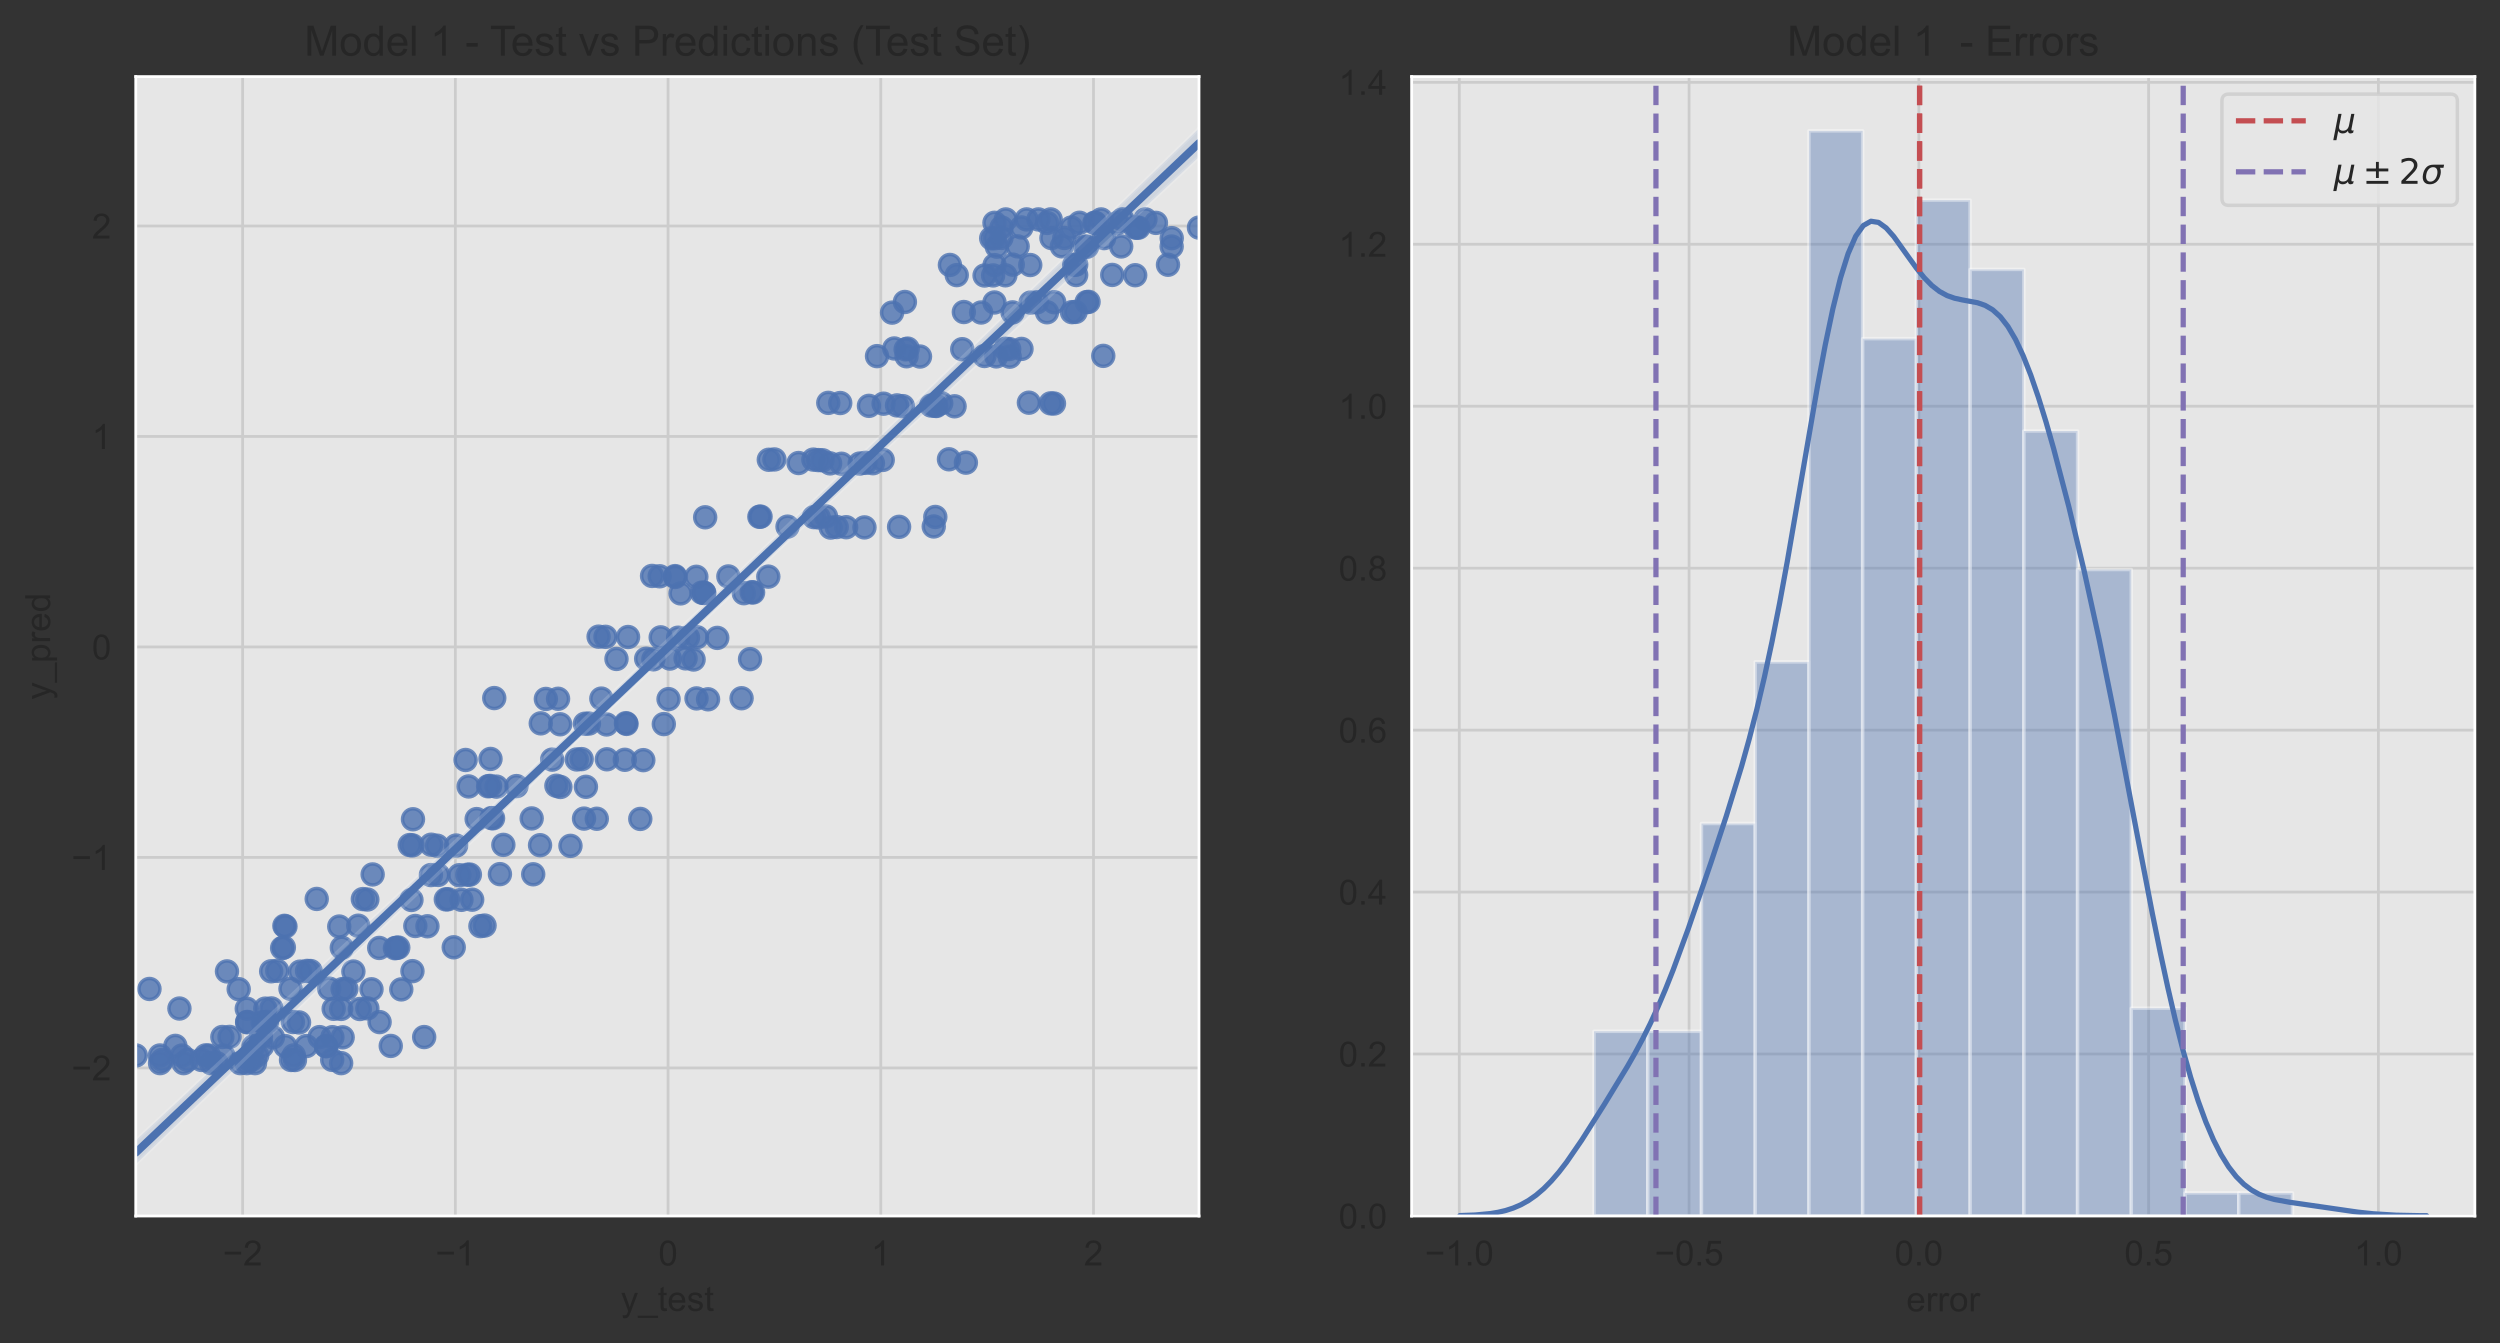 <?xml version="1.0" encoding="utf-8" standalone="no"?>
<!DOCTYPE svg PUBLIC "-//W3C//DTD SVG 1.1//EN"
  "http://www.w3.org/Graphics/SVG/1.1/DTD/svg11.dtd">
<!-- Created with matplotlib (https://matplotlib.org/) -->
<svg height="384.586pt" version="1.1" viewBox="0 0 715.664 384.586" width="715.664pt" xmlns="http://www.w3.org/2000/svg" xmlns:xlink="http://www.w3.org/1999/xlink">
 <rect x="0" y="0" width="715.664" height="384.586" fill="#333333" stroke="none"/>
 <defs>
  <style type="text/css">
*{stroke-linecap:butt;stroke-linejoin:round;}
  </style>
 </defs>
 <g id="figure_1">
  <g id="patch_1">
   <path d="M 0 384.586 
L 715.664 384.586 
L 715.664 0 
L 0 0 
z
" style="fill:none;"/>
  </g>
  <g id="axes_1">
   <g id="patch_2">
    <path d="M 38.864 348.096 
L 343.228 348.096 
L 343.228 21.936 
L 38.864 21.936 
z
" style="fill:#e6e6e6;"/>
   </g>
   <g id="matplotlib.axis_1">
    <g id="xtick_1">
     <g id="line2d_1">
      <path clip-path="url(#p38ff0bbf9e)" d="M 69.457 348.096 
L 69.457 21.936 
" style="fill:none;stroke:#cccccc;stroke-linecap:round;stroke-width:0.8;"/>
     </g>
     <g id="text_1">
      <!-- −2 -->
      <defs>
       <path d="M 52.828 31.203 
L 5.562 31.203 
L 5.562 39.406 
L 52.828 39.406 
z
" id="ArialMT-8722"/>
       <path d="M 50.344 8.453 
L 50.344 0 
L 3.031 0 
Q 2.938 3.172 4.047 6.109 
Q 5.859 10.938 9.828 15.625 
Q 13.812 20.312 21.344 26.469 
Q 33.016 36.031 37.109 41.625 
Q 41.219 47.219 41.219 52.203 
Q 41.219 57.422 37.469 61 
Q 33.734 64.594 27.734 64.594 
Q 21.391 64.594 17.578 60.781 
Q 13.766 56.984 13.719 50.25 
L 4.688 51.172 
Q 5.609 61.281 11.656 66.578 
Q 17.719 71.875 27.938 71.875 
Q 38.234 71.875 44.234 66.156 
Q 50.25 60.453 50.25 52 
Q 50.25 47.703 48.484 43.547 
Q 46.734 39.406 42.656 34.812 
Q 38.578 30.219 29.109 22.219 
Q 21.188 15.578 18.938 13.203 
Q 16.703 10.844 15.234 8.453 
z
" id="ArialMT-50"/>
      </defs>
      <g style="fill:#262626;" transform="translate(63.757 362.253)scale(0.1 -0.1)">
       <use xlink:href="#ArialMT-8722"/>
       <use x="58.398" xlink:href="#ArialMT-50"/>
      </g>
     </g>
    </g>
    <g id="xtick_2">
     <g id="line2d_2">
      <path clip-path="url(#p38ff0bbf9e)" d="M 130.352 348.096 
L 130.352 21.936 
" style="fill:none;stroke:#cccccc;stroke-linecap:round;stroke-width:0.8;"/>
     </g>
     <g id="text_2">
      <!-- −1 -->
      <defs>
       <path d="M 37.25 0 
L 28.469 0 
L 28.469 56 
Q 25.297 52.984 20.141 49.953 
Q 14.984 46.922 10.891 45.406 
L 10.891 53.906 
Q 18.266 57.375 23.781 62.297 
Q 29.297 67.234 31.594 71.875 
L 37.25 71.875 
z
" id="ArialMT-49"/>
      </defs>
      <g style="fill:#262626;" transform="translate(124.651 362.253)scale(0.1 -0.1)">
       <use xlink:href="#ArialMT-8722"/>
       <use x="58.398" xlink:href="#ArialMT-49"/>
      </g>
     </g>
    </g>
    <g id="xtick_3">
     <g id="line2d_3">
      <path clip-path="url(#p38ff0bbf9e)" d="M 191.246 348.096 
L 191.246 21.936 
" style="fill:none;stroke:#cccccc;stroke-linecap:round;stroke-width:0.8;"/>
     </g>
     <g id="text_3">
      <!-- 0 -->
      <defs>
       <path d="M 4.156 35.297 
Q 4.156 48 6.766 55.734 
Q 9.375 63.484 14.516 67.672 
Q 19.672 71.875 27.484 71.875 
Q 33.25 71.875 37.594 69.547 
Q 41.938 67.234 44.766 62.859 
Q 47.609 58.5 49.219 52.219 
Q 50.828 45.953 50.828 35.297 
Q 50.828 22.703 48.234 14.969 
Q 45.656 7.234 40.5 3 
Q 35.359 -1.219 27.484 -1.219 
Q 17.141 -1.219 11.234 6.203 
Q 4.156 15.141 4.156 35.297 
z
M 13.188 35.297 
Q 13.188 17.672 17.312 11.828 
Q 21.438 6 27.484 6 
Q 33.547 6 37.672 11.859 
Q 41.797 17.719 41.797 35.297 
Q 41.797 52.984 37.672 58.781 
Q 33.547 64.594 27.391 64.594 
Q 21.344 64.594 17.719 59.469 
Q 13.188 52.938 13.188 35.297 
z
" id="ArialMT-48"/>
      </defs>
      <g style="fill:#262626;" transform="translate(188.465 362.253)scale(0.1 -0.1)">
       <use xlink:href="#ArialMT-48"/>
      </g>
     </g>
    </g>
    <g id="xtick_4">
     <g id="line2d_4">
      <path clip-path="url(#p38ff0bbf9e)" d="M 252.14 348.096 
L 252.14 21.936 
" style="fill:none;stroke:#cccccc;stroke-linecap:round;stroke-width:0.8;"/>
     </g>
     <g id="text_4">
      <!-- 1 -->
      <g style="fill:#262626;" transform="translate(249.36 362.253)scale(0.1 -0.1)">
       <use xlink:href="#ArialMT-49"/>
      </g>
     </g>
    </g>
    <g id="xtick_5">
     <g id="line2d_5">
      <path clip-path="url(#p38ff0bbf9e)" d="M 313.035 348.096 
L 313.035 21.936 
" style="fill:none;stroke:#cccccc;stroke-linecap:round;stroke-width:0.8;"/>
     </g>
     <g id="text_5">
      <!-- 2 -->
      <g style="fill:#262626;" transform="translate(310.254 362.253)scale(0.1 -0.1)">
       <use xlink:href="#ArialMT-50"/>
      </g>
     </g>
    </g>
    <g id="text_6">
     <!-- y_test -->
     <defs>
      <path d="M 6.203 -19.969 
L 5.219 -11.719 
Q 8.109 -12.5 10.25 -12.5 
Q 13.188 -12.5 14.938 -11.516 
Q 16.703 -10.547 17.828 -8.797 
Q 18.656 -7.469 20.516 -2.25 
Q 20.75 -1.516 21.297 -0.094 
L 1.609 51.859 
L 11.078 51.859 
L 21.875 21.828 
Q 23.969 16.109 25.641 9.812 
Q 27.156 15.875 29.25 21.625 
L 40.328 51.859 
L 49.125 51.859 
L 29.391 -0.875 
Q 26.219 -9.422 24.469 -12.641 
Q 22.125 -17 19.094 -19.016 
Q 16.062 -21.047 11.859 -21.047 
Q 9.328 -21.047 6.203 -19.969 
z
" id="ArialMT-121"/>
      <path d="M -1.516 -19.875 
L -1.516 -13.531 
L 56.734 -13.531 
L 56.734 -19.875 
z
" id="ArialMT-95"/>
      <path d="M 25.781 7.859 
L 27.047 0.094 
Q 23.344 -0.688 20.406 -0.688 
Q 15.625 -0.688 12.984 0.828 
Q 10.359 2.344 9.281 4.812 
Q 8.203 7.281 8.203 15.188 
L 8.203 45.016 
L 1.766 45.016 
L 1.766 51.859 
L 8.203 51.859 
L 8.203 64.703 
L 16.938 69.969 
L 16.938 51.859 
L 25.781 51.859 
L 25.781 45.016 
L 16.938 45.016 
L 16.938 14.703 
Q 16.938 10.938 17.406 9.859 
Q 17.875 8.797 18.922 8.156 
Q 19.969 7.516 21.922 7.516 
Q 23.391 7.516 25.781 7.859 
z
" id="ArialMT-116"/>
      <path d="M 42.094 16.703 
L 51.172 15.578 
Q 49.031 7.625 43.219 3.219 
Q 37.406 -1.172 28.375 -1.172 
Q 17 -1.172 10.328 5.828 
Q 3.656 12.844 3.656 25.484 
Q 3.656 38.578 10.391 45.797 
Q 17.141 53.031 27.875 53.031 
Q 38.281 53.031 44.875 45.953 
Q 51.469 38.875 51.469 26.031 
Q 51.469 25.25 51.422 23.688 
L 12.75 23.688 
Q 13.234 15.141 17.578 10.594 
Q 21.922 6.062 28.422 6.062 
Q 33.25 6.062 36.672 8.594 
Q 40.094 11.141 42.094 16.703 
z
M 13.234 30.906 
L 42.188 30.906 
Q 41.609 37.453 38.875 40.719 
Q 34.672 45.797 27.984 45.797 
Q 21.922 45.797 17.797 41.75 
Q 13.672 37.703 13.234 30.906 
z
" id="ArialMT-101"/>
      <path d="M 3.078 15.484 
L 11.766 16.844 
Q 12.5 11.625 15.844 8.844 
Q 19.188 6.062 25.203 6.062 
Q 31.25 6.062 34.172 8.516 
Q 37.109 10.984 37.109 14.312 
Q 37.109 17.281 34.516 19 
Q 32.719 20.172 25.531 21.969 
Q 15.875 24.422 12.141 26.203 
Q 8.406 27.984 6.469 31.125 
Q 4.547 34.281 4.547 38.094 
Q 4.547 41.547 6.125 44.5 
Q 7.719 47.469 10.453 49.422 
Q 12.5 50.922 16.031 51.969 
Q 19.578 53.031 23.641 53.031 
Q 29.734 53.031 34.344 51.266 
Q 38.969 49.516 41.156 46.5 
Q 43.359 43.5 44.188 38.484 
L 35.594 37.312 
Q 35.016 41.312 32.203 43.547 
Q 29.391 45.797 24.266 45.797 
Q 18.219 45.797 15.625 43.797 
Q 13.031 41.797 13.031 39.109 
Q 13.031 37.406 14.109 36.031 
Q 15.188 34.625 17.484 33.688 
Q 18.797 33.203 25.25 31.453 
Q 34.578 28.953 38.25 27.359 
Q 41.938 25.781 44.031 22.75 
Q 46.141 19.734 46.141 15.234 
Q 46.141 10.844 43.578 6.953 
Q 41.016 3.078 36.172 0.953 
Q 31.344 -1.172 25.25 -1.172 
Q 15.141 -1.172 9.844 3.031 
Q 4.547 7.234 3.078 15.484 
z
" id="ArialMT-115"/>
     </defs>
     <g style="fill:#262626;" transform="translate(177.707 375.282)scale(0.1 -0.1)">
      <use xlink:href="#ArialMT-121"/>
      <use x="50" xlink:href="#ArialMT-95"/>
      <use x="105.615" xlink:href="#ArialMT-116"/>
      <use x="133.398" xlink:href="#ArialMT-101"/>
      <use x="189.014" xlink:href="#ArialMT-115"/>
      <use x="239.014" xlink:href="#ArialMT-116"/>
     </g>
    </g>
   </g>
   <g id="matplotlib.axis_2">
    <g id="ytick_1">
     <g id="line2d_6">
      <path clip-path="url(#p38ff0bbf9e)" d="M 38.864 305.704 
L 343.228 305.704 
" style="fill:none;stroke:#cccccc;stroke-linecap:round;stroke-width:0.8;"/>
     </g>
     <g id="text_7">
      <!-- −2 -->
      <g style="fill:#262626;" transform="translate(20.462 309.282)scale(0.1 -0.1)">
       <use xlink:href="#ArialMT-8722"/>
       <use x="58.398" xlink:href="#ArialMT-50"/>
      </g>
     </g>
    </g>
    <g id="ytick_2">
     <g id="line2d_7">
      <path clip-path="url(#p38ff0bbf9e)" d="M 38.864 245.453 
L 343.228 245.453 
" style="fill:none;stroke:#cccccc;stroke-linecap:round;stroke-width:0.8;"/>
     </g>
     <g id="text_8">
      <!-- −1 -->
      <g style="fill:#262626;" transform="translate(20.462 249.032)scale(0.1 -0.1)">
       <use xlink:href="#ArialMT-8722"/>
       <use x="58.398" xlink:href="#ArialMT-49"/>
      </g>
     </g>
    </g>
    <g id="ytick_3">
     <g id="line2d_8">
      <path clip-path="url(#p38ff0bbf9e)" d="M 38.864 185.203 
L 343.228 185.203 
" style="fill:none;stroke:#cccccc;stroke-linecap:round;stroke-width:0.8;"/>
     </g>
     <g id="text_9">
      <!-- 0 -->
      <g style="fill:#262626;" transform="translate(26.303 188.782)scale(0.1 -0.1)">
       <use xlink:href="#ArialMT-48"/>
      </g>
     </g>
    </g>
    <g id="ytick_4">
     <g id="line2d_9">
      <path clip-path="url(#p38ff0bbf9e)" d="M 38.864 124.953 
L 343.228 124.953 
" style="fill:none;stroke:#cccccc;stroke-linecap:round;stroke-width:0.8;"/>
     </g>
     <g id="text_10">
      <!-- 1 -->
      <g style="fill:#262626;" transform="translate(26.303 128.531)scale(0.1 -0.1)">
       <use xlink:href="#ArialMT-49"/>
      </g>
     </g>
    </g>
    <g id="ytick_5">
     <g id="line2d_10">
      <path clip-path="url(#p38ff0bbf9e)" d="M 38.864 64.702 
L 343.228 64.702 
" style="fill:none;stroke:#cccccc;stroke-linecap:round;stroke-width:0.8;"/>
     </g>
     <g id="text_11">
      <!-- 2 -->
      <g style="fill:#262626;" transform="translate(26.303 68.281)scale(0.1 -0.1)">
       <use xlink:href="#ArialMT-50"/>
      </g>
     </g>
    </g>
    <g id="text_12">
     <!-- y_pred -->
     <defs>
      <path d="M 6.594 -19.875 
L 6.594 51.859 
L 14.594 51.859 
L 14.594 45.125 
Q 17.438 49.078 21 51.047 
Q 24.562 53.031 29.641 53.031 
Q 36.281 53.031 41.359 49.609 
Q 46.438 46.188 49.016 39.953 
Q 51.609 33.734 51.609 26.312 
Q 51.609 18.359 48.75 11.984 
Q 45.906 5.609 40.453 2.219 
Q 35.016 -1.172 29 -1.172 
Q 24.609 -1.172 21.109 0.688 
Q 17.625 2.547 15.375 5.375 
L 15.375 -19.875 
z
M 14.547 25.641 
Q 14.547 15.625 18.594 10.844 
Q 22.656 6.062 28.422 6.062 
Q 34.281 6.062 38.453 11.016 
Q 42.625 15.969 42.625 26.375 
Q 42.625 36.281 38.547 41.203 
Q 34.469 46.141 28.812 46.141 
Q 23.188 46.141 18.859 40.891 
Q 14.547 35.641 14.547 25.641 
z
" id="ArialMT-112"/>
      <path d="M 6.5 0 
L 6.5 51.859 
L 14.406 51.859 
L 14.406 44 
Q 17.438 49.516 20 51.266 
Q 22.562 53.031 25.641 53.031 
Q 30.078 53.031 34.672 50.203 
L 31.641 42.047 
Q 28.422 43.953 25.203 43.953 
Q 22.312 43.953 20.016 42.219 
Q 17.719 40.484 16.75 37.406 
Q 15.281 32.719 15.281 27.156 
L 15.281 0 
z
" id="ArialMT-114"/>
      <path d="M 40.234 0 
L 40.234 6.547 
Q 35.297 -1.172 25.734 -1.172 
Q 19.531 -1.172 14.328 2.25 
Q 9.125 5.672 6.266 11.797 
Q 3.422 17.922 3.422 25.875 
Q 3.422 33.641 6 39.969 
Q 8.594 46.297 13.766 49.656 
Q 18.953 53.031 25.344 53.031 
Q 30.031 53.031 33.688 51.047 
Q 37.359 49.078 39.656 45.906 
L 39.656 71.578 
L 48.391 71.578 
L 48.391 0 
z
M 12.453 25.875 
Q 12.453 15.922 16.641 10.984 
Q 20.844 6.062 26.562 6.062 
Q 32.328 6.062 36.344 10.766 
Q 40.375 15.484 40.375 25.141 
Q 40.375 35.797 36.266 40.766 
Q 32.172 45.75 26.172 45.75 
Q 20.312 45.75 16.375 40.969 
Q 12.453 36.188 12.453 25.875 
z
" id="ArialMT-100"/>
     </defs>
     <g style="fill:#262626;" transform="translate(14.358 200.302)rotate(-90)scale(0.1 -0.1)">
      <use xlink:href="#ArialMT-121"/>
      <use x="50" xlink:href="#ArialMT-95"/>
      <use x="105.615" xlink:href="#ArialMT-112"/>
      <use x="161.23" xlink:href="#ArialMT-114"/>
      <use x="194.531" xlink:href="#ArialMT-101"/>
      <use x="250.146" xlink:href="#ArialMT-100"/>
     </g>
    </g>
   </g>
   <g id="PathCollection_1">
    <defs>
     <path d="M 0 3 
C 0.796 3 1.559 2.684 2.121 2.121 
C 2.684 1.559 3 0.796 3 0 
C 3 -0.796 2.684 -1.559 2.121 -2.121 
C 1.559 -2.684 0.796 -3 0 -3 
C -0.796 -3 -1.559 -2.684 -2.121 -2.121 
C -2.684 -1.559 -3 -0.796 -3 0 
C -3 0.796 -2.684 1.559 -2.121 2.121 
C -1.559 2.684 -0.796 3 0 3 
z
" id="mf7f656b656" style="stroke:#4c72b0;stroke-opacity:0.8;"/>
    </defs>
    <g clip-path="url(#p38ff0bbf9e)">
     <use style="fill:#4c72b0;fill-opacity:0.8;stroke:#4c72b0;stroke-opacity:0.8;" x="171.358" xlink:href="#mf7f656b656" y="182.252"/>
     <use style="fill:#4c72b0;fill-opacity:0.8;stroke:#4c72b0;stroke-opacity:0.8;" x="141.487" xlink:href="#mf7f656b656" y="199.831"/>
     <use style="fill:#4c72b0;fill-opacity:0.8;stroke:#4c72b0;stroke-opacity:0.8;" x="140.412" xlink:href="#mf7f656b656" y="217.258"/>
     <use style="fill:#4c72b0;fill-opacity:0.8;stroke:#4c72b0;stroke-opacity:0.8;" x="140.71" xlink:href="#mf7f656b656" y="234.19"/>
     <use style="fill:#4c72b0;fill-opacity:0.8;stroke:#4c72b0;stroke-opacity:0.8;" x="143.113" xlink:href="#mf7f656b656" y="250.234"/>
     <use style="fill:#4c72b0;fill-opacity:0.8;stroke:#4c72b0;stroke-opacity:0.8;" x="138.71" xlink:href="#mf7f656b656" y="264.956"/>
     <use style="fill:#4c72b0;fill-opacity:0.8;stroke:#4c72b0;stroke-opacity:0.8;" x="79.376" xlink:href="#mf7f656b656" y="277.906"/>
     <use style="fill:#4c72b0;fill-opacity:0.8;stroke:#4c72b0;stroke-opacity:0.8;" x="105.162" xlink:href="#mf7f656b656" y="288.653"/>
     <use style="fill:#4c72b0;fill-opacity:0.8;stroke:#4c72b0;stroke-opacity:0.8;" x="74.697" xlink:href="#mf7f656b656" y="296.815"/>
     <use style="fill:#4c72b0;fill-opacity:0.8;stroke:#4c72b0;stroke-opacity:0.8;" x="73.635" xlink:href="#mf7f656b656" y="302.102"/>
     <use style="fill:#4c72b0;fill-opacity:0.8;stroke:#4c72b0;stroke-opacity:0.8;" x="70.637" xlink:href="#mf7f656b656" y="304.331"/>
     <use style="fill:#4c72b0;fill-opacity:0.8;stroke:#4c72b0;stroke-opacity:0.8;" x="84.436" xlink:href="#mf7f656b656" y="303.446"/>
     <use style="fill:#4c72b0;fill-opacity:0.8;stroke:#4c72b0;stroke-opacity:0.8;" x="72.595" xlink:href="#mf7f656b656" y="299.508"/>
     <use style="fill:#4c72b0;fill-opacity:0.8;stroke:#4c72b0;stroke-opacity:0.8;" x="85.605" xlink:href="#mf7f656b656" y="292.686"/>
     <use style="fill:#4c72b0;fill-opacity:0.8;stroke:#4c72b0;stroke-opacity:0.8;" x="114.877" xlink:href="#mf7f656b656" y="283.23"/>
     <use style="fill:#4c72b0;fill-opacity:0.8;stroke:#4c72b0;stroke-opacity:0.8;" x="113.052" xlink:href="#mf7f656b656" y="271.437"/>
     <use style="fill:#4c72b0;fill-opacity:0.8;stroke:#4c72b0;stroke-opacity:0.8;" x="117.784" xlink:href="#mf7f656b656" y="257.631"/>
     <use style="fill:#4c72b0;fill-opacity:0.8;stroke:#4c72b0;stroke-opacity:0.8;" x="163.304" xlink:href="#mf7f656b656" y="242.139"/>
     <use style="fill:#4c72b0;fill-opacity:0.8;stroke:#4c72b0;stroke-opacity:0.8;" x="160.415" xlink:href="#mf7f656b656" y="225.284"/>
     <use style="fill:#4c72b0;fill-opacity:0.8;stroke:#4c72b0;stroke-opacity:0.8;" x="173.635" xlink:href="#mf7f656b656" y="207.39"/>
     <use style="fill:#4c72b0;fill-opacity:0.8;stroke:#4c72b0;stroke-opacity:0.8;" x="198.553" xlink:href="#mf7f656b656" y="188.794"/>
     <use style="fill:#4c72b0;fill-opacity:0.8;stroke:#4c72b0;stroke-opacity:0.8;" x="194.834" xlink:href="#mf7f656b656" y="169.868"/>
     <use style="fill:#4c72b0;fill-opacity:0.8;stroke:#4c72b0;stroke-opacity:0.8;" x="237.796" xlink:href="#mf7f656b656" y="151.03"/>
     <use style="fill:#4c72b0;fill-opacity:0.8;stroke:#4c72b0;stroke-opacity:0.8;" x="240.876" xlink:href="#mf7f656b656" y="132.754"/>
     <use style="fill:#4c72b0;fill-opacity:0.8;stroke:#4c72b0;stroke-opacity:0.8;" x="252.94" xlink:href="#mf7f656b656" y="115.563"/>
     <use style="fill:#4c72b0;fill-opacity:0.8;stroke:#4c72b0;stroke-opacity:0.8;" x="259.255" xlink:href="#mf7f656b656" y="100.006"/>
     <use style="fill:#4c72b0;fill-opacity:0.8;stroke:#4c72b0;stroke-opacity:0.8;" x="295.03" xlink:href="#mf7f656b656" y="86.623"/>
     <use style="fill:#4c72b0;fill-opacity:0.8;stroke:#4c72b0;stroke-opacity:0.8;" x="284.717" xlink:href="#mf7f656b656" y="75.896"/>
     <use style="fill:#4c72b0;fill-opacity:0.8;stroke:#4c72b0;stroke-opacity:0.8;" x="283.747" xlink:href="#mf7f656b656" y="68.212"/>
     <use style="fill:#4c72b0;fill-opacity:0.8;stroke:#4c72b0;stroke-opacity:0.8;" x="299.752" xlink:href="#mf7f656b656" y="63.818"/>
     <use style="fill:#4c72b0;fill-opacity:0.8;stroke:#4c72b0;stroke-opacity:0.8;" x="300.775" xlink:href="#mf7f656b656" y="62.807"/>
     <use style="fill:#4c72b0;fill-opacity:0.8;stroke:#4c72b0;stroke-opacity:0.8;" x="292.405" xlink:href="#mf7f656b656" y="65.109"/>
     <use style="fill:#4c72b0;fill-opacity:0.8;stroke:#4c72b0;stroke-opacity:0.8;" x="303.961" xlink:href="#mf7f656b656" y="70.514"/>
     <use style="fill:#4c72b0;fill-opacity:0.8;stroke:#4c72b0;stroke-opacity:0.8;" x="318.396" xlink:href="#mf7f656b656" y="78.702"/>
     <use style="fill:#4c72b0;fill-opacity:0.8;stroke:#4c72b0;stroke-opacity:0.8;" x="307.916" xlink:href="#mf7f656b656" y="89.291"/>
     <use style="fill:#4c72b0;fill-opacity:0.8;stroke:#4c72b0;stroke-opacity:0.8;" x="315.832" xlink:href="#mf7f656b656" y="101.871"/>
     <use style="fill:#4c72b0;fill-opacity:0.8;stroke:#4c72b0;stroke-opacity:0.8;" x="256.785" xlink:href="#mf7f656b656" y="116.052"/>
     <use style="fill:#4c72b0;fill-opacity:0.8;stroke:#4c72b0;stroke-opacity:0.8;" x="271.654" xlink:href="#mf7f656b656" y="131.478"/>
     <use style="fill:#4c72b0;fill-opacity:0.8;stroke:#4c72b0;stroke-opacity:0.8;" x="236.453" xlink:href="#mf7f656b656" y="147.841"/>
     <use style="fill:#4c72b0;fill-opacity:0.8;stroke:#4c72b0;stroke-opacity:0.8;" x="186.663" xlink:href="#mf7f656b656" y="164.868"/>
     <use style="fill:#4c72b0;fill-opacity:0.8;stroke:#4c72b0;stroke-opacity:0.8;" x="173.331" xlink:href="#mf7f656b656" y="182.303"/>
     <use style="fill:#4c72b0;fill-opacity:0.8;stroke:#4c72b0;stroke-opacity:0.8;" x="212.289" xlink:href="#mf7f656b656" y="199.881"/>
     <use style="fill:#4c72b0;fill-opacity:0.8;stroke:#4c72b0;stroke-opacity:0.8;" x="166.505" xlink:href="#mf7f656b656" y="217.308"/>
     <use style="fill:#4c72b0;fill-opacity:0.8;stroke:#4c72b0;stroke-opacity:0.8;" x="141.141" xlink:href="#mf7f656b656" y="234.238"/>
     <use style="fill:#4c72b0;fill-opacity:0.8;stroke:#4c72b0;stroke-opacity:0.8;" x="152.64" xlink:href="#mf7f656b656" y="250.279"/>
     <use style="fill:#4c72b0;fill-opacity:0.8;stroke:#4c72b0;stroke-opacity:0.8;" x="102.547" xlink:href="#mf7f656b656" y="264.996"/>
     <use style="fill:#4c72b0;fill-opacity:0.8;stroke:#4c72b0;stroke-opacity:0.8;" x="87.894" xlink:href="#mf7f656b656" y="277.941"/>
     <use style="fill:#4c72b0;fill-opacity:0.8;stroke:#4c72b0;stroke-opacity:0.8;" x="77.69" xlink:href="#mf7f656b656" y="288.68"/>
     <use style="fill:#4c72b0;fill-opacity:0.8;stroke:#4c72b0;stroke-opacity:0.8;" x="65.706" xlink:href="#mf7f656b656" y="296.835"/>
     <use style="fill:#4c72b0;fill-opacity:0.8;stroke:#4c72b0;stroke-opacity:0.8;" x="58.901" xlink:href="#mf7f656b656" y="302.113"/>
     <use style="fill:#4c72b0;fill-opacity:0.8;stroke:#4c72b0;stroke-opacity:0.8;" x="62.029" xlink:href="#mf7f656b656" y="304.333"/>
     <use style="fill:#4c72b0;fill-opacity:0.8;stroke:#4c72b0;stroke-opacity:0.8;" x="71.871" xlink:href="#mf7f656b656" y="303.438"/>
     <use style="fill:#4c72b0;fill-opacity:0.8;stroke:#4c72b0;stroke-opacity:0.8;" x="93.331" xlink:href="#mf7f656b656" y="299.492"/>
     <use style="fill:#4c72b0;fill-opacity:0.8;stroke:#4c72b0;stroke-opacity:0.8;" x="75.614" xlink:href="#mf7f656b656" y="292.663"/>
     <use style="fill:#4c72b0;fill-opacity:0.8;stroke:#4c72b0;stroke-opacity:0.8;" x="106.348" xlink:href="#mf7f656b656" y="283.199"/>
     <use style="fill:#4c72b0;fill-opacity:0.8;stroke:#4c72b0;stroke-opacity:0.8;" x="80.766" xlink:href="#mf7f656b656" y="271.4"/>
     <use style="fill:#4c72b0;fill-opacity:0.8;stroke:#4c72b0;stroke-opacity:0.8;" x="132.092" xlink:href="#mf7f656b656" y="257.589"/>
     <use style="fill:#4c72b0;fill-opacity:0.8;stroke:#4c72b0;stroke-opacity:0.8;" x="125.13" xlink:href="#mf7f656b656" y="242.093"/>
     <use style="fill:#4c72b0;fill-opacity:0.8;stroke:#4c72b0;stroke-opacity:0.8;" x="167.733" xlink:href="#mf7f656b656" y="225.234"/>
     <use style="fill:#4c72b0;fill-opacity:0.8;stroke:#4c72b0;stroke-opacity:0.8;" x="160.354" xlink:href="#mf7f656b656" y="207.337"/>
     <use style="fill:#4c72b0;fill-opacity:0.8;stroke:#4c72b0;stroke-opacity:0.8;" x="187.039" xlink:href="#mf7f656b656" y="188.74"/>
     <use style="fill:#4c72b0;fill-opacity:0.8;stroke:#4c72b0;stroke-opacity:0.8;" x="212.943" xlink:href="#mf7f656b656" y="169.813"/>
     <use style="fill:#4c72b0;fill-opacity:0.8;stroke:#4c72b0;stroke-opacity:0.8;" x="247.464" xlink:href="#mf7f656b656" y="150.976"/>
     <use style="fill:#4c72b0;fill-opacity:0.8;stroke:#4c72b0;stroke-opacity:0.8;" x="246.102" xlink:href="#mf7f656b656" y="132.702"/>
     <use style="fill:#4c72b0;fill-opacity:0.8;stroke:#4c72b0;stroke-opacity:0.8;" x="301.717" xlink:href="#mf7f656b656" y="115.515"/>
     <use style="fill:#4c72b0;fill-opacity:0.8;stroke:#4c72b0;stroke-opacity:0.8;" x="275.453" xlink:href="#mf7f656b656" y="99.964"/>
     <use style="fill:#4c72b0;fill-opacity:0.8;stroke:#4c72b0;stroke-opacity:0.8;" x="284.681" xlink:href="#mf7f656b656" y="86.588"/>
     <use style="fill:#4c72b0;fill-opacity:0.8;stroke:#4c72b0;stroke-opacity:0.8;" x="294.923" xlink:href="#mf7f656b656" y="75.869"/>
     <use style="fill:#4c72b0;fill-opacity:0.8;stroke:#4c72b0;stroke-opacity:0.8;" x="284.769" xlink:href="#mf7f656b656" y="68.194"/>
     <use style="fill:#4c72b0;fill-opacity:0.8;stroke:#4c72b0;stroke-opacity:0.8;" x="319.927" xlink:href="#mf7f656b656" y="63.81"/>
     <use style="fill:#4c72b0;fill-opacity:0.8;stroke:#4c72b0;stroke-opacity:0.8;" x="321.29" xlink:href="#mf7f656b656" y="62.808"/>
     <use style="fill:#4c72b0;fill-opacity:0.8;stroke:#4c72b0;stroke-opacity:0.8;" x="286.707" xlink:href="#mf7f656b656" y="65.12"/>
     <use style="fill:#4c72b0;fill-opacity:0.8;stroke:#4c72b0;stroke-opacity:0.8;" x="291.319" xlink:href="#mf7f656b656" y="70.533"/>
     <use style="fill:#4c72b0;fill-opacity:0.8;stroke:#4c72b0;stroke-opacity:0.8;" x="308.063" xlink:href="#mf7f656b656" y="78.73"/>
     <use style="fill:#4c72b0;fill-opacity:0.8;stroke:#4c72b0;stroke-opacity:0.8;" x="275.915" xlink:href="#mf7f656b656" y="89.324"/>
     <use style="fill:#4c72b0;fill-opacity:0.8;stroke:#4c72b0;stroke-opacity:0.8;" x="281.826" xlink:href="#mf7f656b656" y="101.91"/>
     <use style="fill:#4c72b0;fill-opacity:0.8;stroke:#4c72b0;stroke-opacity:0.8;" x="266.566" xlink:href="#mf7f656b656" y="116.095"/>
     <use style="fill:#4c72b0;fill-opacity:0.8;stroke:#4c72b0;stroke-opacity:0.8;" x="221.684" xlink:href="#mf7f656b656" y="131.524"/>
     <use style="fill:#4c72b0;fill-opacity:0.8;stroke:#4c72b0;stroke-opacity:0.8;" x="217.721" xlink:href="#mf7f656b656" y="147.89"/>
     <use style="fill:#4c72b0;fill-opacity:0.8;stroke:#4c72b0;stroke-opacity:0.8;" x="193.25" xlink:href="#mf7f656b656" y="164.918"/>
     <use style="fill:#4c72b0;fill-opacity:0.8;stroke:#4c72b0;stroke-opacity:0.8;" x="179.79" xlink:href="#mf7f656b656" y="182.353"/>
     <use style="fill:#4c72b0;fill-opacity:0.8;stroke:#4c72b0;stroke-opacity:0.8;" x="199.384" xlink:href="#mf7f656b656" y="199.932"/>
     <use style="fill:#4c72b0;fill-opacity:0.8;stroke:#4c72b0;stroke-opacity:0.8;" x="173.725" xlink:href="#mf7f656b656" y="217.357"/>
     <use style="fill:#4c72b0;fill-opacity:0.8;stroke:#4c72b0;stroke-opacity:0.8;" x="152.198" xlink:href="#mf7f656b656" y="234.286"/>
     <use style="fill:#4c72b0;fill-opacity:0.8;stroke:#4c72b0;stroke-opacity:0.8;" x="106.678" xlink:href="#mf7f656b656" y="250.323"/>
     <use style="fill:#4c72b0;fill-opacity:0.8;stroke:#4c72b0;stroke-opacity:0.8;" x="81.409" xlink:href="#mf7f656b656" y="265.036"/>
     <use style="fill:#4c72b0;fill-opacity:0.8;stroke:#4c72b0;stroke-opacity:0.8;" x="88.915" xlink:href="#mf7f656b656" y="277.975"/>
     <use style="fill:#4c72b0;fill-opacity:0.8;stroke:#4c72b0;stroke-opacity:0.8;" x="51.364" xlink:href="#mf7f656b656" y="288.707"/>
     <use style="fill:#4c72b0;fill-opacity:0.8;stroke:#4c72b0;stroke-opacity:0.8;" x="63.653" xlink:href="#mf7f656b656" y="296.854"/>
     <use style="fill:#4c72b0;fill-opacity:0.8;stroke:#4c72b0;stroke-opacity:0.8;" x="84.115" xlink:href="#mf7f656b656" y="302.124"/>
     <use style="fill:#4c72b0;fill-opacity:0.8;stroke:#4c72b0;stroke-opacity:0.8;" x="72.998" xlink:href="#mf7f656b656" y="304.335"/>
     <use style="fill:#4c72b0;fill-opacity:0.8;stroke:#4c72b0;stroke-opacity:0.8;" x="83.308" xlink:href="#mf7f656b656" y="303.431"/>
     <use style="fill:#4c72b0;fill-opacity:0.8;stroke:#4c72b0;stroke-opacity:0.8;" x="81.685" xlink:href="#mf7f656b656" y="299.476"/>
     <use style="fill:#4c72b0;fill-opacity:0.8;stroke:#4c72b0;stroke-opacity:0.8;" x="70.749" xlink:href="#mf7f656b656" y="292.639"/>
     <use style="fill:#4c72b0;fill-opacity:0.8;stroke:#4c72b0;stroke-opacity:0.8;" x="68.331" xlink:href="#mf7f656b656" y="283.168"/>
     <use style="fill:#4c72b0;fill-opacity:0.8;stroke:#4c72b0;stroke-opacity:0.8;" x="108.555" xlink:href="#mf7f656b656" y="271.363"/>
     <use style="fill:#4c72b0;fill-opacity:0.8;stroke:#4c72b0;stroke-opacity:0.8;" x="135.171" xlink:href="#mf7f656b656" y="257.547"/>
     <use style="fill:#4c72b0;fill-opacity:0.8;stroke:#4c72b0;stroke-opacity:0.8;" x="130.561" xlink:href="#mf7f656b656" y="242.046"/>
     <use style="fill:#4c72b0;fill-opacity:0.8;stroke:#4c72b0;stroke-opacity:0.8;" x="142.12" xlink:href="#mf7f656b656" y="225.184"/>
     <use style="fill:#4c72b0;fill-opacity:0.8;stroke:#4c72b0;stroke-opacity:0.8;" x="190.028" xlink:href="#mf7f656b656" y="207.284"/>
     <use style="fill:#4c72b0;fill-opacity:0.8;stroke:#4c72b0;stroke-opacity:0.8;" x="214.714" xlink:href="#mf7f656b656" y="188.686"/>
     <use style="fill:#4c72b0;fill-opacity:0.8;stroke:#4c72b0;stroke-opacity:0.8;" x="201.528" xlink:href="#mf7f656b656" y="169.759"/>
     <use style="fill:#4c72b0;fill-opacity:0.8;stroke:#4c72b0;stroke-opacity:0.8;" x="242.229" xlink:href="#mf7f656b656" y="150.922"/>
     <use style="fill:#4c72b0;fill-opacity:0.8;stroke:#4c72b0;stroke-opacity:0.8;" x="237.633" xlink:href="#mf7f656b656" y="132.651"/>
     <use style="fill:#4c72b0;fill-opacity:0.8;stroke:#4c72b0;stroke-opacity:0.8;" x="300.759" xlink:href="#mf7f656b656" y="115.468"/>
     <use style="fill:#4c72b0;fill-opacity:0.8;stroke:#4c72b0;stroke-opacity:0.8;" x="288.896" xlink:href="#mf7f656b656" y="99.922"/>
     <use style="fill:#4c72b0;fill-opacity:0.8;stroke:#4c72b0;stroke-opacity:0.8;" x="296.809" xlink:href="#mf7f656b656" y="86.553"/>
     <use style="fill:#4c72b0;fill-opacity:0.8;stroke:#4c72b0;stroke-opacity:0.8;" x="271.926" xlink:href="#mf7f656b656" y="75.843"/>
     <use style="fill:#4c72b0;fill-opacity:0.8;stroke:#4c72b0;stroke-opacity:0.8;" x="335.426" xlink:href="#mf7f656b656" y="68.177"/>
     <use style="fill:#4c72b0;fill-opacity:0.8;stroke:#4c72b0;stroke-opacity:0.8;" x="330.905" xlink:href="#mf7f656b656" y="63.803"/>
     <use style="fill:#4c72b0;fill-opacity:0.8;stroke:#4c72b0;stroke-opacity:0.8;" x="327.894" xlink:href="#mf7f656b656" y="62.81"/>
     <use style="fill:#4c72b0;fill-opacity:0.8;stroke:#4c72b0;stroke-opacity:0.8;" x="324.98" xlink:href="#mf7f656b656" y="65.131"/>
     <use style="fill:#4c72b0;fill-opacity:0.8;stroke:#4c72b0;stroke-opacity:0.8;" x="320.959" xlink:href="#mf7f656b656" y="70.553"/>
     <use style="fill:#4c72b0;fill-opacity:0.8;stroke:#4c72b0;stroke-opacity:0.8;" x="273.884" xlink:href="#mf7f656b656" y="78.757"/>
     <use style="fill:#4c72b0;fill-opacity:0.8;stroke:#4c72b0;stroke-opacity:0.8;" x="306.881" xlink:href="#mf7f656b656" y="89.358"/>
     <use style="fill:#4c72b0;fill-opacity:0.8;stroke:#4c72b0;stroke-opacity:0.8;" x="251.061" xlink:href="#mf7f656b656" y="101.949"/>
     <use style="fill:#4c72b0;fill-opacity:0.8;stroke:#4c72b0;stroke-opacity:0.8;" x="267.767" xlink:href="#mf7f656b656" y="116.138"/>
     <use style="fill:#4c72b0;fill-opacity:0.8;stroke:#4c72b0;stroke-opacity:0.8;" x="232.837" xlink:href="#mf7f656b656" y="131.57"/>
     <use style="fill:#4c72b0;fill-opacity:0.8;stroke:#4c72b0;stroke-opacity:0.8;" x="217.381" xlink:href="#mf7f656b656" y="147.938"/>
     <use style="fill:#4c72b0;fill-opacity:0.8;stroke:#4c72b0;stroke-opacity:0.8;" x="188.845" xlink:href="#mf7f656b656" y="164.968"/>
     <use style="fill:#4c72b0;fill-opacity:0.8;stroke:#4c72b0;stroke-opacity:0.8;" x="199.496" xlink:href="#mf7f656b656" y="182.404"/>
     <use style="fill:#4c72b0;fill-opacity:0.8;stroke:#4c72b0;stroke-opacity:0.8;" x="172.145" xlink:href="#mf7f656b656" y="199.983"/>
     <use style="fill:#4c72b0;fill-opacity:0.8;stroke:#4c72b0;stroke-opacity:0.8;" x="165.106" xlink:href="#mf7f656b656" y="217.407"/>
     <use style="fill:#4c72b0;fill-opacity:0.8;stroke:#4c72b0;stroke-opacity:0.8;" x="167.186" xlink:href="#mf7f656b656" y="234.334"/>
     <use style="fill:#4c72b0;fill-opacity:0.8;stroke:#4c72b0;stroke-opacity:0.8;" x="134.512" xlink:href="#mf7f656b656" y="250.368"/>
     <use style="fill:#4c72b0;fill-opacity:0.8;stroke:#4c72b0;stroke-opacity:0.8;" x="118.891" xlink:href="#mf7f656b656" y="265.077"/>
     <use style="fill:#4c72b0;fill-opacity:0.8;stroke:#4c72b0;stroke-opacity:0.8;" x="118.069" xlink:href="#mf7f656b656" y="278.01"/>
     <use style="fill:#4c72b0;fill-opacity:0.8;stroke:#4c72b0;stroke-opacity:0.8;" x="75.937" xlink:href="#mf7f656b656" y="288.735"/>
     <use style="fill:#4c72b0;fill-opacity:0.8;stroke:#4c72b0;stroke-opacity:0.8;" x="121.426" xlink:href="#mf7f656b656" y="296.874"/>
     <use style="fill:#4c72b0;fill-opacity:0.8;stroke:#4c72b0;stroke-opacity:0.8;" x="38.864" xlink:href="#mf7f656b656" y="302.135"/>
     <use style="fill:#4c72b0;fill-opacity:0.8;stroke:#4c72b0;stroke-opacity:0.8;" x="45.819" xlink:href="#mf7f656b656" y="304.337"/>
     <use style="fill:#4c72b0;fill-opacity:0.8;stroke:#4c72b0;stroke-opacity:0.8;" x="57.667" xlink:href="#mf7f656b656" y="303.424"/>
     <use style="fill:#4c72b0;fill-opacity:0.8;stroke:#4c72b0;stroke-opacity:0.8;" x="87.68" xlink:href="#mf7f656b656" y="299.461"/>
     <use style="fill:#4c72b0;fill-opacity:0.8;stroke:#4c72b0;stroke-opacity:0.8;" x="75.188" xlink:href="#mf7f656b656" y="292.615"/>
     <use style="fill:#4c72b0;fill-opacity:0.8;stroke:#4c72b0;stroke-opacity:0.8;" x="98.078" xlink:href="#mf7f656b656" y="283.137"/>
     <use style="fill:#4c72b0;fill-opacity:0.8;stroke:#4c72b0;stroke-opacity:0.8;" x="113.493" xlink:href="#mf7f656b656" y="271.326"/>
     <use style="fill:#4c72b0;fill-opacity:0.8;stroke:#4c72b0;stroke-opacity:0.8;" x="105.152" xlink:href="#mf7f656b656" y="257.504"/>
     <use style="fill:#4c72b0;fill-opacity:0.8;stroke:#4c72b0;stroke-opacity:0.8;" x="118.056" xlink:href="#mf7f656b656" y="241.999"/>
     <use style="fill:#4c72b0;fill-opacity:0.8;stroke:#4c72b0;stroke-opacity:0.8;" x="134.153" xlink:href="#mf7f656b656" y="225.133"/>
     <use style="fill:#4c72b0;fill-opacity:0.8;stroke:#4c72b0;stroke-opacity:0.8;" x="179.353" xlink:href="#mf7f656b656" y="207.232"/>
     <use style="fill:#4c72b0;fill-opacity:0.8;stroke:#4c72b0;stroke-opacity:0.8;" x="176.476" xlink:href="#mf7f656b656" y="188.631"/>
     <use style="fill:#4c72b0;fill-opacity:0.8;stroke:#4c72b0;stroke-opacity:0.8;" x="201.591" xlink:href="#mf7f656b656" y="169.704"/>
     <use style="fill:#4c72b0;fill-opacity:0.8;stroke:#4c72b0;stroke-opacity:0.8;" x="239.524" xlink:href="#mf7f656b656" y="150.868"/>
     <use style="fill:#4c72b0;fill-opacity:0.8;stroke:#4c72b0;stroke-opacity:0.8;" x="249.886" xlink:href="#mf7f656b656" y="132.599"/>
     <use style="fill:#4c72b0;fill-opacity:0.8;stroke:#4c72b0;stroke-opacity:0.8;" x="269.441" xlink:href="#mf7f656b656" y="115.42"/>
     <use style="fill:#4c72b0;fill-opacity:0.8;stroke:#4c72b0;stroke-opacity:0.8;" x="292.418" xlink:href="#mf7f656b656" y="99.88"/>
     <use style="fill:#4c72b0;fill-opacity:0.8;stroke:#4c72b0;stroke-opacity:0.8;" x="301.782" xlink:href="#mf7f656b656" y="86.518"/>
     <use style="fill:#4c72b0;fill-opacity:0.8;stroke:#4c72b0;stroke-opacity:0.8;" x="307.532" xlink:href="#mf7f656b656" y="75.816"/>
     <use style="fill:#4c72b0;fill-opacity:0.8;stroke:#4c72b0;stroke-opacity:0.8;" x="316.057" xlink:href="#mf7f656b656" y="68.159"/>
     <use style="fill:#4c72b0;fill-opacity:0.8;stroke:#4c72b0;stroke-opacity:0.8;" x="313.557" xlink:href="#mf7f656b656" y="63.795"/>
     <use style="fill:#4c72b0;fill-opacity:0.8;stroke:#4c72b0;stroke-opacity:0.8;" x="293.877" xlink:href="#mf7f656b656" y="62.812"/>
     <use style="fill:#4c72b0;fill-opacity:0.8;stroke:#4c72b0;stroke-opacity:0.8;" x="306.685" xlink:href="#mf7f656b656" y="65.142"/>
     <use style="fill:#4c72b0;fill-opacity:0.8;stroke:#4c72b0;stroke-opacity:0.8;" x="335.404" xlink:href="#mf7f656b656" y="70.573"/>
     <use style="fill:#4c72b0;fill-opacity:0.8;stroke:#4c72b0;stroke-opacity:0.8;" x="324.967" xlink:href="#mf7f656b656" y="78.784"/>
     <use style="fill:#4c72b0;fill-opacity:0.8;stroke:#4c72b0;stroke-opacity:0.8;" x="299.722" xlink:href="#mf7f656b656" y="89.392"/>
     <use style="fill:#4c72b0;fill-opacity:0.8;stroke:#4c72b0;stroke-opacity:0.8;" x="259.511" xlink:href="#mf7f656b656" y="101.988"/>
     <use style="fill:#4c72b0;fill-opacity:0.8;stroke:#4c72b0;stroke-opacity:0.8;" x="248.748" xlink:href="#mf7f656b656" y="116.181"/>
     <use style="fill:#4c72b0;fill-opacity:0.8;stroke:#4c72b0;stroke-opacity:0.8;" x="220.082" xlink:href="#mf7f656b656" y="131.616"/>
     <use style="fill:#4c72b0;fill-opacity:0.8;stroke:#4c72b0;stroke-opacity:0.8;" x="267.747" xlink:href="#mf7f656b656" y="147.986"/>
     <use style="fill:#4c72b0;fill-opacity:0.8;stroke:#4c72b0;stroke-opacity:0.8;" x="208.506" xlink:href="#mf7f656b656" y="165.018"/>
     <use style="fill:#4c72b0;fill-opacity:0.8;stroke:#4c72b0;stroke-opacity:0.8;" x="189.135" xlink:href="#mf7f656b656" y="182.455"/>
     <use style="fill:#4c72b0;fill-opacity:0.8;stroke:#4c72b0;stroke-opacity:0.8;" x="159.751" xlink:href="#mf7f656b656" y="200.033"/>
     <use style="fill:#4c72b0;fill-opacity:0.8;stroke:#4c72b0;stroke-opacity:0.8;" x="158.071" xlink:href="#mf7f656b656" y="217.457"/>
     <use style="fill:#4c72b0;fill-opacity:0.8;stroke:#4c72b0;stroke-opacity:0.8;" x="170.837" xlink:href="#mf7f656b656" y="234.381"/>
     <use style="fill:#4c72b0;fill-opacity:0.8;stroke:#4c72b0;stroke-opacity:0.8;" x="133.803" xlink:href="#mf7f656b656" y="250.413"/>
     <use style="fill:#4c72b0;fill-opacity:0.8;stroke:#4c72b0;stroke-opacity:0.8;" x="137.528" xlink:href="#mf7f656b656" y="265.117"/>
     <use style="fill:#4c72b0;fill-opacity:0.8;stroke:#4c72b0;stroke-opacity:0.8;" x="77.627" xlink:href="#mf7f656b656" y="278.044"/>
     <use style="fill:#4c72b0;fill-opacity:0.8;stroke:#4c72b0;stroke-opacity:0.8;" x="70.643" xlink:href="#mf7f656b656" y="288.762"/>
     <use style="fill:#4c72b0;fill-opacity:0.8;stroke:#4c72b0;stroke-opacity:0.8;" x="91.475" xlink:href="#mf7f656b656" y="296.893"/>
     <use style="fill:#4c72b0;fill-opacity:0.8;stroke:#4c72b0;stroke-opacity:0.8;" x="45.789" xlink:href="#mf7f656b656" y="302.145"/>
     <use style="fill:#4c72b0;fill-opacity:0.8;stroke:#4c72b0;stroke-opacity:0.8;" x="68.795" xlink:href="#mf7f656b656" y="304.339"/>
     <use style="fill:#4c72b0;fill-opacity:0.8;stroke:#4c72b0;stroke-opacity:0.8;" x="46.414" xlink:href="#mf7f656b656" y="303.417"/>
     <use style="fill:#4c72b0;fill-opacity:0.8;stroke:#4c72b0;stroke-opacity:0.8;" x="75.063" xlink:href="#mf7f656b656" y="299.445"/>
     <use style="fill:#4c72b0;fill-opacity:0.8;stroke:#4c72b0;stroke-opacity:0.8;" x="108.665" xlink:href="#mf7f656b656" y="292.592"/>
     <use style="fill:#4c72b0;fill-opacity:0.8;stroke:#4c72b0;stroke-opacity:0.8;" x="42.788" xlink:href="#mf7f656b656" y="283.106"/>
     <use style="fill:#4c72b0;fill-opacity:0.8;stroke:#4c72b0;stroke-opacity:0.8;" x="97.85" xlink:href="#mf7f656b656" y="271.289"/>
     <use style="fill:#4c72b0;fill-opacity:0.8;stroke:#4c72b0;stroke-opacity:0.8;" x="127.624" xlink:href="#mf7f656b656" y="257.462"/>
     <use style="fill:#4c72b0;fill-opacity:0.8;stroke:#4c72b0;stroke-opacity:0.8;" x="154.596" xlink:href="#mf7f656b656" y="241.952"/>
     <use style="fill:#4c72b0;fill-opacity:0.8;stroke:#4c72b0;stroke-opacity:0.8;" x="139.728" xlink:href="#mf7f656b656" y="225.083"/>
     <use style="fill:#4c72b0;fill-opacity:0.8;stroke:#4c72b0;stroke-opacity:0.8;" x="167.453" xlink:href="#mf7f656b656" y="207.179"/>
     <use style="fill:#4c72b0;fill-opacity:0.8;stroke:#4c72b0;stroke-opacity:0.8;" x="184.977" xlink:href="#mf7f656b656" y="188.577"/>
     <use style="fill:#4c72b0;fill-opacity:0.8;stroke:#4c72b0;stroke-opacity:0.8;" x="200.925" xlink:href="#mf7f656b656" y="169.649"/>
     <use style="fill:#4c72b0;fill-opacity:0.8;stroke:#4c72b0;stroke-opacity:0.8;" x="257.381" xlink:href="#mf7f656b656" y="150.814"/>
     <use style="fill:#4c72b0;fill-opacity:0.8;stroke:#4c72b0;stroke-opacity:0.8;" x="228.608" xlink:href="#mf7f656b656" y="132.548"/>
     <use style="fill:#4c72b0;fill-opacity:0.8;stroke:#4c72b0;stroke-opacity:0.8;" x="240.529" xlink:href="#mf7f656b656" y="115.373"/>
     <use style="fill:#4c72b0;fill-opacity:0.8;stroke:#4c72b0;stroke-opacity:0.8;" x="287.858" xlink:href="#mf7f656b656" y="99.838"/>
     <use style="fill:#4c72b0;fill-opacity:0.8;stroke:#4c72b0;stroke-opacity:0.8;" x="311.072" xlink:href="#mf7f656b656" y="86.483"/>
     <use style="fill:#4c72b0;fill-opacity:0.8;stroke:#4c72b0;stroke-opacity:0.8;" x="334.355" xlink:href="#mf7f656b656" y="75.789"/>
     <use style="fill:#4c72b0;fill-opacity:0.8;stroke:#4c72b0;stroke-opacity:0.8;" x="300.991" xlink:href="#mf7f656b656" y="68.142"/>
     <use style="fill:#4c72b0;fill-opacity:0.8;stroke:#4c72b0;stroke-opacity:0.8;" x="313.291" xlink:href="#mf7f656b656" y="63.787"/>
     <use style="fill:#4c72b0;fill-opacity:0.8;stroke:#4c72b0;stroke-opacity:0.8;" x="297.26" xlink:href="#mf7f656b656" y="62.814"/>
     <use style="fill:#4c72b0;fill-opacity:0.8;stroke:#4c72b0;stroke-opacity:0.8;" x="343.228" xlink:href="#mf7f656b656" y="65.154"/>
     <use style="fill:#4c72b0;fill-opacity:0.8;stroke:#4c72b0;stroke-opacity:0.8;" x="310.686" xlink:href="#mf7f656b656" y="70.593"/>
     <use style="fill:#4c72b0;fill-opacity:0.8;stroke:#4c72b0;stroke-opacity:0.8;" x="287.798" xlink:href="#mf7f656b656" y="78.812"/>
     <use style="fill:#4c72b0;fill-opacity:0.8;stroke:#4c72b0;stroke-opacity:0.8;" x="289.858" xlink:href="#mf7f656b656" y="89.425"/>
     <use style="fill:#4c72b0;fill-opacity:0.8;stroke:#4c72b0;stroke-opacity:0.8;" x="285.21" xlink:href="#mf7f656b656" y="102.026"/>
     <use style="fill:#4c72b0;fill-opacity:0.8;stroke:#4c72b0;stroke-opacity:0.8;" x="268.015" xlink:href="#mf7f656b656" y="116.223"/>
     <use style="fill:#4c72b0;fill-opacity:0.8;stroke:#4c72b0;stroke-opacity:0.8;" x="252.692" xlink:href="#mf7f656b656" y="131.662"/>
     <use style="fill:#4c72b0;fill-opacity:0.8;stroke:#4c72b0;stroke-opacity:0.8;" x="233.001" xlink:href="#mf7f656b656" y="148.035"/>
     <use style="fill:#4c72b0;fill-opacity:0.8;stroke:#4c72b0;stroke-opacity:0.8;" x="219.941" xlink:href="#mf7f656b656" y="165.068"/>
     <use style="fill:#4c72b0;fill-opacity:0.8;stroke:#4c72b0;stroke-opacity:0.8;" x="196.946" xlink:href="#mf7f656b656" y="182.505"/>
     <use style="fill:#4c72b0;fill-opacity:0.8;stroke:#4c72b0;stroke-opacity:0.8;" x="156.264" xlink:href="#mf7f656b656" y="200.084"/>
     <use style="fill:#4c72b0;fill-opacity:0.8;stroke:#4c72b0;stroke-opacity:0.8;" x="178.864" xlink:href="#mf7f656b656" y="217.506"/>
     <use style="fill:#4c72b0;fill-opacity:0.8;stroke:#4c72b0;stroke-opacity:0.8;" x="183.293" xlink:href="#mf7f656b656" y="234.429"/>
     <use style="fill:#4c72b0;fill-opacity:0.8;stroke:#4c72b0;stroke-opacity:0.8;" x="125.418" xlink:href="#mf7f656b656" y="250.457"/>
     <use style="fill:#4c72b0;fill-opacity:0.8;stroke:#4c72b0;stroke-opacity:0.8;" x="122.364" xlink:href="#mf7f656b656" y="265.157"/>
     <use style="fill:#4c72b0;fill-opacity:0.8;stroke:#4c72b0;stroke-opacity:0.8;" x="64.976" xlink:href="#mf7f656b656" y="278.078"/>
     <use style="fill:#4c72b0;fill-opacity:0.8;stroke:#4c72b0;stroke-opacity:0.8;" x="95.517" xlink:href="#mf7f656b656" y="288.79"/>
     <use style="fill:#4c72b0;fill-opacity:0.8;stroke:#4c72b0;stroke-opacity:0.8;" x="95.151" xlink:href="#mf7f656b656" y="296.913"/>
     <use style="fill:#4c72b0;fill-opacity:0.8;stroke:#4c72b0;stroke-opacity:0.8;" x="63.917" xlink:href="#mf7f656b656" y="302.156"/>
     <use style="fill:#4c72b0;fill-opacity:0.8;stroke:#4c72b0;stroke-opacity:0.8;" x="52.557" xlink:href="#mf7f656b656" y="304.341"/>
     <use style="fill:#4c72b0;fill-opacity:0.8;stroke:#4c72b0;stroke-opacity:0.8;" x="53.676" xlink:href="#mf7f656b656" y="303.41"/>
     <use style="fill:#4c72b0;fill-opacity:0.8;stroke:#4c72b0;stroke-opacity:0.8;" x="93.382" xlink:href="#mf7f656b656" y="299.429"/>
     <use style="fill:#4c72b0;fill-opacity:0.8;stroke:#4c72b0;stroke-opacity:0.8;" x="83.853" xlink:href="#mf7f656b656" y="292.568"/>
     <use style="fill:#4c72b0;fill-opacity:0.8;stroke:#4c72b0;stroke-opacity:0.8;" x="99.157" xlink:href="#mf7f656b656" y="283.075"/>
     <use style="fill:#4c72b0;fill-opacity:0.8;stroke:#4c72b0;stroke-opacity:0.8;" x="114.011" xlink:href="#mf7f656b656" y="271.252"/>
     <use style="fill:#4c72b0;fill-opacity:0.8;stroke:#4c72b0;stroke-opacity:0.8;" x="128.228" xlink:href="#mf7f656b656" y="257.419"/>
     <use style="fill:#4c72b0;fill-opacity:0.8;stroke:#4c72b0;stroke-opacity:0.8;" x="117.292" xlink:href="#mf7f656b656" y="241.905"/>
     <use style="fill:#4c72b0;fill-opacity:0.8;stroke:#4c72b0;stroke-opacity:0.8;" x="147.854" xlink:href="#mf7f656b656" y="225.033"/>
     <use style="fill:#4c72b0;fill-opacity:0.8;stroke:#4c72b0;stroke-opacity:0.8;" x="168.591" xlink:href="#mf7f656b656" y="207.126"/>
     <use style="fill:#4c72b0;fill-opacity:0.8;stroke:#4c72b0;stroke-opacity:0.8;" x="191.768" xlink:href="#mf7f656b656" y="188.523"/>
     <use style="fill:#4c72b0;fill-opacity:0.8;stroke:#4c72b0;stroke-opacity:0.8;" x="215.582" xlink:href="#mf7f656b656" y="169.595"/>
     <use style="fill:#4c72b0;fill-opacity:0.8;stroke:#4c72b0;stroke-opacity:0.8;" x="225.443" xlink:href="#mf7f656b656" y="150.761"/>
     <use style="fill:#4c72b0;fill-opacity:0.8;stroke:#4c72b0;stroke-opacity:0.8;" x="247.735" xlink:href="#mf7f656b656" y="132.497"/>
     <use style="fill:#4c72b0;fill-opacity:0.8;stroke:#4c72b0;stroke-opacity:0.8;" x="237.108" xlink:href="#mf7f656b656" y="115.325"/>
     <use style="fill:#4c72b0;fill-opacity:0.8;stroke:#4c72b0;stroke-opacity:0.8;" x="259.84" xlink:href="#mf7f656b656" y="99.796"/>
     <use style="fill:#4c72b0;fill-opacity:0.8;stroke:#4c72b0;stroke-opacity:0.8;" x="259.042" xlink:href="#mf7f656b656" y="86.448"/>
     <use style="fill:#4c72b0;fill-opacity:0.8;stroke:#4c72b0;stroke-opacity:0.8;" x="289.924" xlink:href="#mf7f656b656" y="75.763"/>
     <use style="fill:#4c72b0;fill-opacity:0.8;stroke:#4c72b0;stroke-opacity:0.8;" x="304.669" xlink:href="#mf7f656b656" y="68.125"/>
     <use style="fill:#4c72b0;fill-opacity:0.8;stroke:#4c72b0;stroke-opacity:0.8;" x="284.685" xlink:href="#mf7f656b656" y="63.779"/>
     <use style="fill:#4c72b0;fill-opacity:0.8;stroke:#4c72b0;stroke-opacity:0.8;" x="315.203" xlink:href="#mf7f656b656" y="62.817"/>
     <use style="fill:#4c72b0;fill-opacity:0.8;stroke:#4c72b0;stroke-opacity:0.8;" x="325.421" xlink:href="#mf7f656b656" y="65.165"/>
     <use style="fill:#4c72b0;fill-opacity:0.8;stroke:#4c72b0;stroke-opacity:0.8;" x="285.363" xlink:href="#mf7f656b656" y="70.613"/>
     <use style="fill:#4c72b0;fill-opacity:0.8;stroke:#4c72b0;stroke-opacity:0.8;" x="284.293" xlink:href="#mf7f656b656" y="78.839"/>
     <use style="fill:#4c72b0;fill-opacity:0.8;stroke:#4c72b0;stroke-opacity:0.8;" x="280.866" xlink:href="#mf7f656b656" y="89.459"/>
     <use style="fill:#4c72b0;fill-opacity:0.8;stroke:#4c72b0;stroke-opacity:0.8;" x="263.364" xlink:href="#mf7f656b656" y="102.065"/>
     <use style="fill:#4c72b0;fill-opacity:0.8;stroke:#4c72b0;stroke-opacity:0.8;" x="258.454" xlink:href="#mf7f656b656" y="116.266"/>
     <use style="fill:#4c72b0;fill-opacity:0.8;stroke:#4c72b0;stroke-opacity:0.8;" x="234.244" xlink:href="#mf7f656b656" y="131.708"/>
     <use style="fill:#4c72b0;fill-opacity:0.8;stroke:#4c72b0;stroke-opacity:0.8;" x="201.863" xlink:href="#mf7f656b656" y="148.083"/>
     <use style="fill:#4c72b0;fill-opacity:0.8;stroke:#4c72b0;stroke-opacity:0.8;" x="199.337" xlink:href="#mf7f656b656" y="165.117"/>
     <use style="fill:#4c72b0;fill-opacity:0.8;stroke:#4c72b0;stroke-opacity:0.8;" x="194.118" xlink:href="#mf7f656b656" y="182.556"/>
     <use style="fill:#4c72b0;fill-opacity:0.8;stroke:#4c72b0;stroke-opacity:0.8;" x="191.381" xlink:href="#mf7f656b656" y="200.135"/>
     <use style="fill:#4c72b0;fill-opacity:0.8;stroke:#4c72b0;stroke-opacity:0.8;" x="133.282" xlink:href="#mf7f656b656" y="217.556"/>
     <use style="fill:#4c72b0;fill-opacity:0.8;stroke:#4c72b0;stroke-opacity:0.8;" x="136.45" xlink:href="#mf7f656b656" y="234.477"/>
     <use style="fill:#4c72b0;fill-opacity:0.8;stroke:#4c72b0;stroke-opacity:0.8;" x="123.355" xlink:href="#mf7f656b656" y="250.502"/>
     <use style="fill:#4c72b0;fill-opacity:0.8;stroke:#4c72b0;stroke-opacity:0.8;" x="81.713" xlink:href="#mf7f656b656" y="265.197"/>
     <use style="fill:#4c72b0;fill-opacity:0.8;stroke:#4c72b0;stroke-opacity:0.8;" x="101.162" xlink:href="#mf7f656b656" y="278.112"/>
     <use style="fill:#4c72b0;fill-opacity:0.8;stroke:#4c72b0;stroke-opacity:0.8;" x="97.661" xlink:href="#mf7f656b656" y="288.817"/>
     <use style="fill:#4c72b0;fill-opacity:0.8;stroke:#4c72b0;stroke-opacity:0.8;" x="78.125" xlink:href="#mf7f656b656" y="296.932"/>
     <use style="fill:#4c72b0;fill-opacity:0.8;stroke:#4c72b0;stroke-opacity:0.8;" x="52.081" xlink:href="#mf7f656b656" y="302.167"/>
     <use style="fill:#4c72b0;fill-opacity:0.8;stroke:#4c72b0;stroke-opacity:0.8;" x="97.658" xlink:href="#mf7f656b656" y="304.343"/>
     <use style="fill:#4c72b0;fill-opacity:0.8;stroke:#4c72b0;stroke-opacity:0.8;" x="95.094" xlink:href="#mf7f656b656" y="303.403"/>
     <use style="fill:#4c72b0;fill-opacity:0.8;stroke:#4c72b0;stroke-opacity:0.8;" x="111.86" xlink:href="#mf7f656b656" y="299.413"/>
     <use style="fill:#4c72b0;fill-opacity:0.8;stroke:#4c72b0;stroke-opacity:0.8;" x="70.813" xlink:href="#mf7f656b656" y="292.544"/>
     <use style="fill:#4c72b0;fill-opacity:0.8;stroke:#4c72b0;stroke-opacity:0.8;" x="83.161" xlink:href="#mf7f656b656" y="283.045"/>
     <use style="fill:#4c72b0;fill-opacity:0.8;stroke:#4c72b0;stroke-opacity:0.8;" x="81.257" xlink:href="#mf7f656b656" y="271.214"/>
     <use style="fill:#4c72b0;fill-opacity:0.8;stroke:#4c72b0;stroke-opacity:0.8;" x="103.873" xlink:href="#mf7f656b656" y="257.377"/>
     <use style="fill:#4c72b0;fill-opacity:0.8;stroke:#4c72b0;stroke-opacity:0.8;" x="144.093" xlink:href="#mf7f656b656" y="241.858"/>
     <use style="fill:#4c72b0;fill-opacity:0.8;stroke:#4c72b0;stroke-opacity:0.8;" x="140.286" xlink:href="#mf7f656b656" y="224.983"/>
     <use style="fill:#4c72b0;fill-opacity:0.8;stroke:#4c72b0;stroke-opacity:0.8;" x="154.804" xlink:href="#mf7f656b656" y="207.073"/>
     <use style="fill:#4c72b0;fill-opacity:0.8;stroke:#4c72b0;stroke-opacity:0.8;" x="196.26" xlink:href="#mf7f656b656" y="188.468"/>
     <use style="fill:#4c72b0;fill-opacity:0.8;stroke:#4c72b0;stroke-opacity:0.8;" x="215.18" xlink:href="#mf7f656b656" y="169.54"/>
     <use style="fill:#4c72b0;fill-opacity:0.8;stroke:#4c72b0;stroke-opacity:0.8;" x="267.3" xlink:href="#mf7f656b656" y="150.707"/>
     <use style="fill:#4c72b0;fill-opacity:0.8;stroke:#4c72b0;stroke-opacity:0.8;" x="276.502" xlink:href="#mf7f656b656" y="132.445"/>
     <use style="fill:#4c72b0;fill-opacity:0.8;stroke:#4c72b0;stroke-opacity:0.8;" x="294.538" xlink:href="#mf7f656b656" y="115.278"/>
     <use style="fill:#4c72b0;fill-opacity:0.8;stroke:#4c72b0;stroke-opacity:0.8;" x="255.994" xlink:href="#mf7f656b656" y="99.755"/>
     <use style="fill:#4c72b0;fill-opacity:0.8;stroke:#4c72b0;stroke-opacity:0.8;" x="311.615" xlink:href="#mf7f656b656" y="86.413"/>
     <use style="fill:#4c72b0;fill-opacity:0.8;stroke:#4c72b0;stroke-opacity:0.8;" x="308.075" xlink:href="#mf7f656b656" y="75.736"/>
     <use style="fill:#4c72b0;fill-opacity:0.8;stroke:#4c72b0;stroke-opacity:0.8;" x="286.68" xlink:href="#mf7f656b656" y="68.107"/>
     <use style="fill:#4c72b0;fill-opacity:0.8;stroke:#4c72b0;stroke-opacity:0.8;" x="309.027" xlink:href="#mf7f656b656" y="63.772"/>
     <use style="fill:#4c72b0;fill-opacity:0.8;stroke:#4c72b0;stroke-opacity:0.8;" x="287.92" xlink:href="#mf7f656b656" y="62.819"/>
     <use style="fill:#4c72b0;fill-opacity:0.8;stroke:#4c72b0;stroke-opacity:0.8;" x="325.899" xlink:href="#mf7f656b656" y="65.176"/>
     <use style="fill:#4c72b0;fill-opacity:0.8;stroke:#4c72b0;stroke-opacity:0.8;" x="311.192" xlink:href="#mf7f656b656" y="70.633"/>
     <use style="fill:#4c72b0;fill-opacity:0.8;stroke:#4c72b0;stroke-opacity:0.8;" x="281.849" xlink:href="#mf7f656b656" y="78.866"/>
     <use style="fill:#4c72b0;fill-opacity:0.8;stroke:#4c72b0;stroke-opacity:0.8;" x="255.368" xlink:href="#mf7f656b656" y="89.493"/>
     <use style="fill:#4c72b0;fill-opacity:0.8;stroke:#4c72b0;stroke-opacity:0.8;" x="289.04" xlink:href="#mf7f656b656" y="102.104"/>
     <use style="fill:#4c72b0;fill-opacity:0.8;stroke:#4c72b0;stroke-opacity:0.8;" x="273.262" xlink:href="#mf7f656b656" y="116.309"/>
     <use style="fill:#4c72b0;fill-opacity:0.8;stroke:#4c72b0;stroke-opacity:0.8;" x="235.452" xlink:href="#mf7f656b656" y="131.755"/>
     <use style="fill:#4c72b0;fill-opacity:0.8;stroke:#4c72b0;stroke-opacity:0.8;" x="234.383" xlink:href="#mf7f656b656" y="148.131"/>
     <use style="fill:#4c72b0;fill-opacity:0.8;stroke:#4c72b0;stroke-opacity:0.8;" x="193.276" xlink:href="#mf7f656b656" y="165.167"/>
     <use style="fill:#4c72b0;fill-opacity:0.8;stroke:#4c72b0;stroke-opacity:0.8;" x="205.328" xlink:href="#mf7f656b656" y="182.607"/>
     <use style="fill:#4c72b0;fill-opacity:0.8;stroke:#4c72b0;stroke-opacity:0.8;" x="202.69" xlink:href="#mf7f656b656" y="200.185"/>
     <use style="fill:#4c72b0;fill-opacity:0.8;stroke:#4c72b0;stroke-opacity:0.8;" x="184.16" xlink:href="#mf7f656b656" y="217.606"/>
     <use style="fill:#4c72b0;fill-opacity:0.8;stroke:#4c72b0;stroke-opacity:0.8;" x="118.225" xlink:href="#mf7f656b656" y="234.525"/>
     <use style="fill:#4c72b0;fill-opacity:0.8;stroke:#4c72b0;stroke-opacity:0.8;" x="131.494" xlink:href="#mf7f656b656" y="250.546"/>
     <use style="fill:#4c72b0;fill-opacity:0.8;stroke:#4c72b0;stroke-opacity:0.8;" x="97.115" xlink:href="#mf7f656b656" y="265.237"/>
     <use style="fill:#4c72b0;fill-opacity:0.8;stroke:#4c72b0;stroke-opacity:0.8;" x="85.897" xlink:href="#mf7f656b656" y="278.147"/>
     <use style="fill:#4c72b0;fill-opacity:0.8;stroke:#4c72b0;stroke-opacity:0.8;" x="103.009" xlink:href="#mf7f656b656" y="288.844"/>
     <use style="fill:#4c72b0;fill-opacity:0.8;stroke:#4c72b0;stroke-opacity:0.8;" x="98.09" xlink:href="#mf7f656b656" y="296.951"/>
     <use style="fill:#4c72b0;fill-opacity:0.8;stroke:#4c72b0;stroke-opacity:0.8;" x="59.797" xlink:href="#mf7f656b656" y="302.178"/>
     <use style="fill:#4c72b0;fill-opacity:0.8;stroke:#4c72b0;stroke-opacity:0.8;" x="60.412" xlink:href="#mf7f656b656" y="304.344"/>
     <use style="fill:#4c72b0;fill-opacity:0.8;stroke:#4c72b0;stroke-opacity:0.8;" x="71.295" xlink:href="#mf7f656b656" y="303.396"/>
     <use style="fill:#4c72b0;fill-opacity:0.8;stroke:#4c72b0;stroke-opacity:0.8;" x="50.199" xlink:href="#mf7f656b656" y="299.398"/>
     <use style="fill:#4c72b0;fill-opacity:0.8;stroke:#4c72b0;stroke-opacity:0.8;" x="76.424" xlink:href="#mf7f656b656" y="292.52"/>
     <use style="fill:#4c72b0;fill-opacity:0.8;stroke:#4c72b0;stroke-opacity:0.8;" x="94.252" xlink:href="#mf7f656b656" y="283.014"/>
     <use style="fill:#4c72b0;fill-opacity:0.8;stroke:#4c72b0;stroke-opacity:0.8;" x="129.886" xlink:href="#mf7f656b656" y="271.177"/>
     <use style="fill:#4c72b0;fill-opacity:0.8;stroke:#4c72b0;stroke-opacity:0.8;" x="90.664" xlink:href="#mf7f656b656" y="257.334"/>
     <use style="fill:#4c72b0;fill-opacity:0.8;stroke:#4c72b0;stroke-opacity:0.8;" x="123.439" xlink:href="#mf7f656b656" y="241.811"/>
     <use style="fill:#4c72b0;fill-opacity:0.8;stroke:#4c72b0;stroke-opacity:0.8;" x="159.278" xlink:href="#mf7f656b656" y="224.932"/>
     <use style="fill:#4c72b0;fill-opacity:0.8;stroke:#4c72b0;stroke-opacity:0.8;" x="179.189" xlink:href="#mf7f656b656" y="207.02"/>
    </g>
   </g>
   <g id="PolyCollection_1">
    <defs>
     <path d="M 38.864 -58.123 
L 38.864 -51.316 
L 41.938 -54.306 
L 45.013 -57.263 
L 48.087 -60.215 
L 51.162 -63.168 
L 54.236 -66.113 
L 57.31 -69.07 
L 60.385 -72.025 
L 63.459 -74.996 
L 66.533 -77.955 
L 69.608 -80.944 
L 72.682 -83.933 
L 75.757 -86.865 
L 78.831 -89.781 
L 81.905 -92.74 
L 84.98 -95.707 
L 88.054 -98.687 
L 91.129 -101.635 
L 94.203 -104.608 
L 97.277 -107.603 
L 100.352 -110.572 
L 103.426 -113.508 
L 106.5 -116.466 
L 109.575 -119.407 
L 112.649 -122.348 
L 115.724 -125.289 
L 118.798 -128.229 
L 121.872 -131.17 
L 124.947 -134.11 
L 128.021 -137.051 
L 131.095 -139.991 
L 134.17 -142.932 
L 137.244 -145.872 
L 140.319 -148.813 
L 143.393 -151.754 
L 146.467 -154.699 
L 149.542 -157.647 
L 152.616 -160.595 
L 155.691 -163.576 
L 158.765 -166.499 
L 161.839 -169.463 
L 164.914 -172.398 
L 167.988 -175.335 
L 171.062 -178.272 
L 174.137 -181.222 
L 177.211 -184.1 
L 180.286 -187.009 
L 183.36 -189.951 
L 186.434 -192.891 
L 189.509 -195.785 
L 192.583 -198.667 
L 195.657 -201.575 
L 198.732 -204.437 
L 201.806 -207.345 
L 204.881 -210.261 
L 207.955 -213.161 
L 211.029 -216.068 
L 214.104 -218.973 
L 217.178 -221.878 
L 220.252 -224.797 
L 223.327 -227.715 
L 226.401 -230.613 
L 229.476 -233.495 
L 232.55 -236.387 
L 235.624 -239.257 
L 238.699 -242.138 
L 241.773 -245.018 
L 244.848 -247.869 
L 247.922 -250.78 
L 250.996 -253.665 
L 254.071 -256.546 
L 257.145 -259.424 
L 260.219 -262.3 
L 263.294 -265.168 
L 266.368 -268.036 
L 269.443 -270.885 
L 272.517 -273.723 
L 275.591 -276.585 
L 278.666 -279.448 
L 281.74 -282.317 
L 284.814 -285.189 
L 287.889 -288.065 
L 290.963 -290.933 
L 294.038 -293.805 
L 297.112 -296.7 
L 300.186 -299.566 
L 303.261 -302.431 
L 306.335 -305.296 
L 309.41 -308.161 
L 312.484 -311.035 
L 315.558 -313.909 
L 318.633 -316.764 
L 321.707 -319.634 
L 324.781 -322.486 
L 327.856 -325.348 
L 330.93 -328.213 
L 334.005 -331.078 
L 337.079 -333.947 
L 340.153 -336.812 
L 343.228 -339.677 
L 343.228 -347.825 
L 343.228 -347.825 
L 340.153 -344.844 
L 337.079 -341.861 
L 334.005 -338.883 
L 330.93 -335.9 
L 327.856 -332.933 
L 324.781 -329.966 
L 321.707 -327 
L 318.633 -324.033 
L 315.558 -321.076 
L 312.484 -318.11 
L 309.41 -315.134 
L 306.335 -312.167 
L 303.261 -309.2 
L 300.186 -306.233 
L 297.112 -303.255 
L 294.038 -300.264 
L 290.963 -297.269 
L 287.889 -294.277 
L 284.814 -291.295 
L 281.74 -288.292 
L 278.666 -285.302 
L 275.591 -282.338 
L 272.517 -279.363 
L 269.443 -276.396 
L 266.368 -273.418 
L 263.294 -270.439 
L 260.219 -267.46 
L 257.145 -264.507 
L 254.071 -261.543 
L 250.996 -258.587 
L 247.922 -255.633 
L 244.848 -252.689 
L 241.773 -249.739 
L 238.699 -246.775 
L 235.624 -243.812 
L 232.55 -240.879 
L 229.476 -237.933 
L 226.401 -234.982 
L 223.327 -232.016 
L 220.252 -229.047 
L 217.178 -226.115 
L 214.104 -223.173 
L 211.029 -220.202 
L 207.955 -217.275 
L 204.881 -214.324 
L 201.806 -211.371 
L 198.732 -208.439 
L 195.657 -205.545 
L 192.583 -202.638 
L 189.509 -199.741 
L 186.434 -196.81 
L 183.36 -193.847 
L 180.286 -190.949 
L 177.211 -188.007 
L 174.137 -185.095 
L 171.062 -182.216 
L 167.988 -179.291 
L 164.914 -176.365 
L 161.839 -173.47 
L 158.765 -170.566 
L 155.691 -167.66 
L 152.616 -164.743 
L 149.542 -161.858 
L 146.467 -158.943 
L 143.393 -156.003 
L 140.319 -153.088 
L 137.244 -150.199 
L 134.17 -147.289 
L 131.095 -144.387 
L 128.021 -141.499 
L 124.947 -138.609 
L 121.872 -135.72 
L 118.798 -132.832 
L 115.724 -129.943 
L 112.649 -127.055 
L 109.575 -124.198 
L 106.5 -121.36 
L 103.426 -118.457 
L 100.352 -115.551 
L 97.277 -112.684 
L 94.203 -109.801 
L 91.129 -106.9 
L 88.054 -103.999 
L 84.98 -101.138 
L 81.905 -98.26 
L 78.831 -95.38 
L 75.757 -92.51 
L 72.682 -89.622 
L 69.608 -86.743 
L 66.533 -83.864 
L 63.459 -80.985 
L 60.385 -78.128 
L 57.31 -75.277 
L 54.236 -72.394 
L 51.162 -69.507 
L 48.087 -66.669 
L 45.013 -63.812 
L 41.938 -60.973 
L 38.864 -58.123 
z
" id="m3533c55d78" style="stroke:#ffffff;stroke-opacity:0.15;"/>
    </defs>
    <g clip-path="url(#p38ff0bbf9e)">
     <use style="fill:#4c72b0;fill-opacity:0.15;stroke:#ffffff;stroke-opacity:0.15;" x="0" xlink:href="#m3533c55d78" y="384.586"/>
    </g>
   </g>
   <g id="line2d_11">
    <path clip-path="url(#p38ff0bbf9e)" d="M 38.864 329.99 
L 41.938 327.07 
L 45.013 324.151 
L 48.087 321.232 
L 51.162 318.312 
L 54.236 315.393 
L 57.31 312.473 
L 60.385 309.554 
L 63.459 306.634 
L 66.533 303.715 
L 69.608 300.796 
L 72.682 297.876 
L 75.757 294.957 
L 78.831 292.037 
L 81.905 289.118 
L 84.98 286.198 
L 88.054 283.279 
L 91.129 280.36 
L 94.203 277.44 
L 97.277 274.521 
L 100.352 271.601 
L 103.426 268.682 
L 106.5 265.762 
L 109.575 262.843 
L 112.649 259.923 
L 115.724 257.004 
L 118.798 254.085 
L 121.872 251.165 
L 124.947 248.246 
L 128.021 245.326 
L 131.095 242.407 
L 134.17 239.487 
L 137.244 236.568 
L 140.319 233.649 
L 143.393 230.729 
L 146.467 227.81 
L 149.542 224.89 
L 152.616 221.971 
L 155.691 219.051 
L 158.765 216.132 
L 161.839 213.212 
L 164.914 210.293 
L 167.988 207.374 
L 171.062 204.454 
L 174.137 201.535 
L 177.211 198.615 
L 180.286 195.696 
L 183.36 192.776 
L 186.434 189.857 
L 189.509 186.938 
L 192.583 184.018 
L 195.657 181.099 
L 198.732 178.179 
L 201.806 175.26 
L 204.881 172.34 
L 207.955 169.421 
L 211.029 166.501 
L 214.104 163.582 
L 217.178 160.663 
L 220.252 157.743 
L 223.327 154.824 
L 226.401 151.904 
L 229.476 148.985 
L 232.55 146.065 
L 235.624 143.146 
L 238.699 140.227 
L 241.773 137.307 
L 244.848 134.388 
L 247.922 131.468 
L 250.996 128.549 
L 254.071 125.629 
L 257.145 122.71 
L 260.219 119.79 
L 263.294 116.871 
L 266.368 113.952 
L 269.443 111.032 
L 272.517 108.113 
L 275.591 105.193 
L 278.666 102.274 
L 281.74 99.354 
L 284.814 96.435 
L 287.889 93.516 
L 290.963 90.596 
L 294.038 87.677 
L 297.112 84.757 
L 300.186 81.838 
L 303.261 78.918 
L 306.335 75.999 
L 309.41 73.079 
L 312.484 70.16 
L 315.558 67.241 
L 318.633 64.321 
L 321.707 61.402 
L 324.781 58.482 
L 327.856 55.563 
L 330.93 52.643 
L 334.005 49.724 
L 337.079 46.805 
L 340.153 43.885 
L 343.228 40.966 
" style="fill:none;stroke:#4c72b0;stroke-linecap:round;stroke-width:2.25;"/>
   </g>
   <g id="patch_3">
    <path d="M 38.864 348.096 
L 38.864 21.936 
" style="fill:none;stroke:#ffffff;stroke-linecap:square;stroke-linejoin:miter;stroke-width:0.8;"/>
   </g>
   <g id="patch_4">
    <path d="M 343.228 348.096 
L 343.228 21.936 
" style="fill:none;stroke:#ffffff;stroke-linecap:square;stroke-linejoin:miter;stroke-width:0.8;"/>
   </g>
   <g id="patch_5">
    <path d="M 38.864 348.096 
L 343.228 348.096 
" style="fill:none;stroke:#ffffff;stroke-linecap:square;stroke-linejoin:miter;stroke-width:0.8;"/>
   </g>
   <g id="patch_6">
    <path d="M 38.864 21.936 
L 343.228 21.936 
" style="fill:none;stroke:#ffffff;stroke-linecap:square;stroke-linejoin:miter;stroke-width:0.8;"/>
   </g>
   <g id="text_13">
    <!-- Model 1 - Test vs Predictions (Test Set) -->
    <defs>
     <path d="M 7.422 0 
L 7.422 71.578 
L 21.688 71.578 
L 38.625 20.906 
Q 40.969 13.812 42.047 10.297 
Q 43.266 14.203 45.844 21.781 
L 62.984 71.578 
L 75.734 71.578 
L 75.734 0 
L 66.609 0 
L 66.609 59.906 
L 45.797 0 
L 37.25 0 
L 16.547 60.938 
L 16.547 0 
z
" id="ArialMT-77"/>
     <path d="M 3.328 25.922 
Q 3.328 40.328 11.328 47.266 
Q 18.016 53.031 27.641 53.031 
Q 38.328 53.031 45.109 46.016 
Q 51.906 39.016 51.906 26.656 
Q 51.906 16.656 48.906 10.906 
Q 45.906 5.172 40.156 2 
Q 34.422 -1.172 27.641 -1.172 
Q 16.75 -1.172 10.031 5.812 
Q 3.328 12.797 3.328 25.922 
z
M 12.359 25.922 
Q 12.359 15.969 16.703 11.016 
Q 21.047 6.062 27.641 6.062 
Q 34.188 6.062 38.531 11.031 
Q 42.875 16.016 42.875 26.219 
Q 42.875 35.844 38.5 40.797 
Q 34.125 45.75 27.641 45.75 
Q 21.047 45.75 16.703 40.812 
Q 12.359 35.891 12.359 25.922 
z
" id="ArialMT-111"/>
     <path d="M 6.391 0 
L 6.391 71.578 
L 15.188 71.578 
L 15.188 0 
z
" id="ArialMT-108"/>
     <path id="ArialMT-32"/>
     <path d="M 3.172 21.484 
L 3.172 30.328 
L 30.172 30.328 
L 30.172 21.484 
z
" id="ArialMT-45"/>
     <path d="M 25.922 0 
L 25.922 63.141 
L 2.344 63.141 
L 2.344 71.578 
L 59.078 71.578 
L 59.078 63.141 
L 35.406 63.141 
L 35.406 0 
z
" id="ArialMT-84"/>
     <path d="M 21 0 
L 1.266 51.859 
L 10.547 51.859 
L 21.688 20.797 
Q 23.484 15.766 25 10.359 
Q 26.172 14.453 28.266 20.219 
L 39.797 51.859 
L 48.828 51.859 
L 29.203 0 
z
" id="ArialMT-118"/>
     <path d="M 7.719 0 
L 7.719 71.578 
L 34.719 71.578 
Q 41.844 71.578 45.609 70.906 
Q 50.875 70.016 54.438 67.547 
Q 58.016 65.094 60.188 60.641 
Q 62.359 56.203 62.359 50.875 
Q 62.359 41.75 56.547 35.422 
Q 50.734 29.109 35.547 29.109 
L 17.188 29.109 
L 17.188 0 
z
M 17.188 37.547 
L 35.688 37.547 
Q 44.875 37.547 48.734 40.969 
Q 52.594 44.391 52.594 50.594 
Q 52.594 55.078 50.312 58.266 
Q 48.047 61.469 44.344 62.5 
Q 41.938 63.141 35.5 63.141 
L 17.188 63.141 
z
" id="ArialMT-80"/>
     <path d="M 6.641 61.469 
L 6.641 71.578 
L 15.438 71.578 
L 15.438 61.469 
z
M 6.641 0 
L 6.641 51.859 
L 15.438 51.859 
L 15.438 0 
z
" id="ArialMT-105"/>
     <path d="M 40.438 19 
L 49.078 17.875 
Q 47.656 8.938 41.812 3.875 
Q 35.984 -1.172 27.484 -1.172 
Q 16.844 -1.172 10.375 5.781 
Q 3.906 12.75 3.906 25.734 
Q 3.906 34.125 6.688 40.422 
Q 9.469 46.734 15.156 49.875 
Q 20.844 53.031 27.547 53.031 
Q 35.984 53.031 41.359 48.75 
Q 46.734 44.484 48.25 36.625 
L 39.703 35.297 
Q 38.484 40.531 35.375 43.156 
Q 32.281 45.797 27.875 45.797 
Q 21.234 45.797 17.078 41.031 
Q 12.938 36.281 12.938 25.984 
Q 12.938 15.531 16.938 10.797 
Q 20.953 6.062 27.391 6.062 
Q 32.562 6.062 36.031 9.234 
Q 39.5 12.406 40.438 19 
z
" id="ArialMT-99"/>
     <path d="M 6.594 0 
L 6.594 51.859 
L 14.5 51.859 
L 14.5 44.484 
Q 20.219 53.031 31 53.031 
Q 35.688 53.031 39.625 51.344 
Q 43.562 49.656 45.516 46.922 
Q 47.469 44.188 48.25 40.438 
Q 48.734 37.984 48.734 31.891 
L 48.734 0 
L 39.938 0 
L 39.938 31.547 
Q 39.938 36.922 38.906 39.578 
Q 37.891 42.234 35.281 43.812 
Q 32.672 45.406 29.156 45.406 
Q 23.531 45.406 19.453 41.844 
Q 15.375 38.281 15.375 28.328 
L 15.375 0 
z
" id="ArialMT-110"/>
     <path d="M 23.391 -21.047 
Q 16.109 -11.859 11.078 0.438 
Q 6.062 12.75 6.062 25.922 
Q 6.062 37.547 9.812 48.188 
Q 14.203 60.547 23.391 72.797 
L 29.688 72.797 
Q 23.781 62.641 21.875 58.297 
Q 18.891 51.562 17.188 44.234 
Q 15.094 35.109 15.094 25.875 
Q 15.094 2.391 29.688 -21.047 
z
" id="ArialMT-40"/>
     <path d="M 4.5 23 
L 13.422 23.781 
Q 14.062 18.406 16.375 14.969 
Q 18.703 11.531 23.578 9.406 
Q 28.469 7.281 34.578 7.281 
Q 39.984 7.281 44.141 8.891 
Q 48.297 10.5 50.312 13.297 
Q 52.344 16.109 52.344 19.438 
Q 52.344 22.797 50.391 25.312 
Q 48.438 27.828 43.953 29.547 
Q 41.062 30.672 31.203 33.031 
Q 21.344 35.406 17.391 37.5 
Q 12.25 40.188 9.734 44.156 
Q 7.234 48.141 7.234 53.078 
Q 7.234 58.5 10.297 63.203 
Q 13.375 67.922 19.281 70.359 
Q 25.203 72.797 32.422 72.797 
Q 40.375 72.797 46.453 70.234 
Q 52.547 67.672 55.812 62.688 
Q 59.078 57.719 59.328 51.422 
L 50.25 50.734 
Q 49.516 57.516 45.281 60.984 
Q 41.062 64.453 32.812 64.453 
Q 24.219 64.453 20.281 61.297 
Q 16.359 58.156 16.359 53.719 
Q 16.359 49.859 19.141 47.359 
Q 21.875 44.875 33.422 42.266 
Q 44.969 39.656 49.266 37.703 
Q 55.516 34.812 58.484 30.391 
Q 61.469 25.984 61.469 20.219 
Q 61.469 14.5 58.203 9.438 
Q 54.938 4.391 48.797 1.578 
Q 42.672 -1.219 35.016 -1.219 
Q 25.297 -1.219 18.719 1.609 
Q 12.156 4.438 8.422 10.125 
Q 4.688 15.828 4.5 23 
z
" id="ArialMT-83"/>
     <path d="M 12.359 -21.047 
L 6.062 -21.047 
Q 20.656 2.391 20.656 25.875 
Q 20.656 35.062 18.562 44.094 
Q 16.891 51.422 13.922 58.156 
Q 12.016 62.547 6.062 72.797 
L 12.359 72.797 
Q 21.531 60.547 25.922 48.188 
Q 29.688 37.547 29.688 25.922 
Q 29.688 12.75 24.625 0.438 
Q 19.578 -11.859 12.359 -21.047 
z
" id="ArialMT-41"/>
    </defs>
    <g style="fill:#262626;" transform="translate(87.126 15.936)scale(0.12 -0.12)">
     <use xlink:href="#ArialMT-77"/>
     <use x="83.301" xlink:href="#ArialMT-111"/>
     <use x="138.916" xlink:href="#ArialMT-100"/>
     <use x="194.531" xlink:href="#ArialMT-101"/>
     <use x="250.146" xlink:href="#ArialMT-108"/>
     <use x="272.363" xlink:href="#ArialMT-32"/>
     <use x="300.146" xlink:href="#ArialMT-49"/>
     <use x="355.762" xlink:href="#ArialMT-32"/>
     <use x="383.545" xlink:href="#ArialMT-45"/>
     <use x="416.846" xlink:href="#ArialMT-32"/>
     <use x="442.879" xlink:href="#ArialMT-84"/>
     <use x="492.838" xlink:href="#ArialMT-101"/>
     <use x="548.453" xlink:href="#ArialMT-115"/>
     <use x="598.453" xlink:href="#ArialMT-116"/>
     <use x="626.236" xlink:href="#ArialMT-32"/>
     <use x="654.02" xlink:href="#ArialMT-118"/>
     <use x="704.02" xlink:href="#ArialMT-115"/>
     <use x="754.02" xlink:href="#ArialMT-32"/>
     <use x="781.803" xlink:href="#ArialMT-80"/>
     <use x="848.502" xlink:href="#ArialMT-114"/>
     <use x="881.803" xlink:href="#ArialMT-101"/>
     <use x="937.418" xlink:href="#ArialMT-100"/>
     <use x="993.033" xlink:href="#ArialMT-105"/>
     <use x="1015.25" xlink:href="#ArialMT-99"/>
     <use x="1065.25" xlink:href="#ArialMT-116"/>
     <use x="1093.033" xlink:href="#ArialMT-105"/>
     <use x="1115.25" xlink:href="#ArialMT-111"/>
     <use x="1170.865" xlink:href="#ArialMT-110"/>
     <use x="1226.48" xlink:href="#ArialMT-115"/>
     <use x="1276.48" xlink:href="#ArialMT-32"/>
     <use x="1304.264" xlink:href="#ArialMT-40"/>
     <use x="1337.564" xlink:href="#ArialMT-84"/>
     <use x="1387.523" xlink:href="#ArialMT-101"/>
     <use x="1443.139" xlink:href="#ArialMT-115"/>
     <use x="1493.139" xlink:href="#ArialMT-116"/>
     <use x="1520.922" xlink:href="#ArialMT-32"/>
     <use x="1548.705" xlink:href="#ArialMT-83"/>
     <use x="1615.404" xlink:href="#ArialMT-101"/>
     <use x="1671.02" xlink:href="#ArialMT-116"/>
     <use x="1698.803" xlink:href="#ArialMT-41"/>
    </g>
   </g>
  </g>
  <g id="axes_2">
   <g id="patch_7">
    <path d="M 404.1 348.096 
L 708.464 348.096 
L 708.464 21.936 
L 404.1 21.936 
z
" style="fill:#e6e6e6;"/>
   </g>
   <g id="matplotlib.axis_3">
    <g id="xtick_6">
     <g id="line2d_12">
      <path clip-path="url(#pc2876644c0)" d="M 417.75 348.096 
L 417.75 21.936 
" style="fill:none;stroke:#cccccc;stroke-linecap:round;stroke-width:0.8;"/>
     </g>
     <g id="text_14">
      <!-- −1.0 -->
      <defs>
       <path d="M 9.078 0 
L 9.078 10.016 
L 19.094 10.016 
L 19.094 0 
z
" id="ArialMT-46"/>
      </defs>
      <g style="fill:#262626;" transform="translate(407.879 362.253)scale(0.1 -0.1)">
       <use xlink:href="#ArialMT-8722"/>
       <use x="58.398" xlink:href="#ArialMT-49"/>
       <use x="114.014" xlink:href="#ArialMT-46"/>
       <use x="141.797" xlink:href="#ArialMT-48"/>
      </g>
     </g>
    </g>
    <g id="xtick_7">
     <g id="line2d_13">
      <path clip-path="url(#pc2876644c0)" d="M 483.525 348.096 
L 483.525 21.936 
" style="fill:none;stroke:#cccccc;stroke-linecap:round;stroke-width:0.8;"/>
     </g>
     <g id="text_15">
      <!-- −0.5 -->
      <defs>
       <path d="M 4.156 18.75 
L 13.375 19.531 
Q 14.406 12.797 18.141 9.391 
Q 21.875 6 27.156 6 
Q 33.5 6 37.891 10.781 
Q 42.281 15.578 42.281 23.484 
Q 42.281 31 38.062 35.344 
Q 33.844 39.703 27 39.703 
Q 22.75 39.703 19.328 37.766 
Q 15.922 35.844 13.969 32.766 
L 5.719 33.844 
L 12.641 70.609 
L 48.25 70.609 
L 48.25 62.203 
L 19.672 62.203 
L 15.828 42.969 
Q 22.266 47.469 29.344 47.469 
Q 38.719 47.469 45.156 40.969 
Q 51.609 34.469 51.609 24.266 
Q 51.609 14.547 45.953 7.469 
Q 39.062 -1.219 27.156 -1.219 
Q 17.391 -1.219 11.203 4.25 
Q 5.031 9.719 4.156 18.75 
z
" id="ArialMT-53"/>
      </defs>
      <g style="fill:#262626;" transform="translate(473.655 362.253)scale(0.1 -0.1)">
       <use xlink:href="#ArialMT-8722"/>
       <use x="58.398" xlink:href="#ArialMT-48"/>
       <use x="114.014" xlink:href="#ArialMT-46"/>
       <use x="141.797" xlink:href="#ArialMT-53"/>
      </g>
     </g>
    </g>
    <g id="xtick_8">
     <g id="line2d_14">
      <path clip-path="url(#pc2876644c0)" d="M 549.3 348.096 
L 549.3 21.936 
" style="fill:none;stroke:#cccccc;stroke-linecap:round;stroke-width:0.8;"/>
     </g>
     <g id="text_16">
      <!-- 0.0 -->
      <g style="fill:#262626;" transform="translate(542.35 362.253)scale(0.1 -0.1)">
       <use xlink:href="#ArialMT-48"/>
       <use x="55.615" xlink:href="#ArialMT-46"/>
       <use x="83.398" xlink:href="#ArialMT-48"/>
      </g>
     </g>
    </g>
    <g id="xtick_9">
     <g id="line2d_15">
      <path clip-path="url(#pc2876644c0)" d="M 615.076 348.096 
L 615.076 21.936 
" style="fill:none;stroke:#cccccc;stroke-linecap:round;stroke-width:0.8;"/>
     </g>
     <g id="text_17">
      <!-- 0.5 -->
      <g style="fill:#262626;" transform="translate(608.126 362.253)scale(0.1 -0.1)">
       <use xlink:href="#ArialMT-48"/>
       <use x="55.615" xlink:href="#ArialMT-46"/>
       <use x="83.398" xlink:href="#ArialMT-53"/>
      </g>
     </g>
    </g>
    <g id="xtick_10">
     <g id="line2d_16">
      <path clip-path="url(#pc2876644c0)" d="M 680.851 348.096 
L 680.851 21.936 
" style="fill:none;stroke:#cccccc;stroke-linecap:round;stroke-width:0.8;"/>
     </g>
     <g id="text_18">
      <!-- 1.0 -->
      <g style="fill:#262626;" transform="translate(673.901 362.253)scale(0.1 -0.1)">
       <use xlink:href="#ArialMT-49"/>
       <use x="55.615" xlink:href="#ArialMT-46"/>
       <use x="83.398" xlink:href="#ArialMT-48"/>
      </g>
     </g>
    </g>
    <g id="text_19">
     <!-- error -->
     <g style="fill:#262626;" transform="translate(545.727 375.399)scale(0.1 -0.1)">
      <use xlink:href="#ArialMT-101"/>
      <use x="55.615" xlink:href="#ArialMT-114"/>
      <use x="88.916" xlink:href="#ArialMT-114"/>
      <use x="122.217" xlink:href="#ArialMT-111"/>
      <use x="177.832" xlink:href="#ArialMT-114"/>
     </g>
    </g>
   </g>
   <g id="matplotlib.axis_4">
    <g id="ytick_6">
     <g id="line2d_17">
      <path clip-path="url(#pc2876644c0)" d="M 404.1 348.096 
L 708.464 348.096 
" style="fill:none;stroke:#cccccc;stroke-linecap:round;stroke-width:0.8;"/>
     </g>
     <g id="text_20">
      <!-- 0.0 -->
      <g style="fill:#262626;" transform="translate(383.2 351.675)scale(0.1 -0.1)">
       <use xlink:href="#ArialMT-48"/>
       <use x="55.615" xlink:href="#ArialMT-46"/>
       <use x="83.398" xlink:href="#ArialMT-48"/>
      </g>
     </g>
    </g>
    <g id="ytick_7">
     <g id="line2d_18">
      <path clip-path="url(#pc2876644c0)" d="M 404.1 301.733 
L 708.464 301.733 
" style="fill:none;stroke:#cccccc;stroke-linecap:round;stroke-width:0.8;"/>
     </g>
     <g id="text_21">
      <!-- 0.2 -->
      <g style="fill:#262626;" transform="translate(383.2 305.312)scale(0.1 -0.1)">
       <use xlink:href="#ArialMT-48"/>
       <use x="55.615" xlink:href="#ArialMT-46"/>
       <use x="83.398" xlink:href="#ArialMT-50"/>
      </g>
     </g>
    </g>
    <g id="ytick_8">
     <g id="line2d_19">
      <path clip-path="url(#pc2876644c0)" d="M 404.1 255.371 
L 708.464 255.371 
" style="fill:none;stroke:#cccccc;stroke-linecap:round;stroke-width:0.8;"/>
     </g>
     <g id="text_22">
      <!-- 0.4 -->
      <defs>
       <path d="M 32.328 0 
L 32.328 17.141 
L 1.266 17.141 
L 1.266 25.203 
L 33.938 71.578 
L 41.109 71.578 
L 41.109 25.203 
L 50.781 25.203 
L 50.781 17.141 
L 41.109 17.141 
L 41.109 0 
z
M 32.328 25.203 
L 32.328 57.469 
L 9.906 25.203 
z
" id="ArialMT-52"/>
      </defs>
      <g style="fill:#262626;" transform="translate(383.2 258.95)scale(0.1 -0.1)">
       <use xlink:href="#ArialMT-48"/>
       <use x="55.615" xlink:href="#ArialMT-46"/>
       <use x="83.398" xlink:href="#ArialMT-52"/>
      </g>
     </g>
    </g>
    <g id="ytick_9">
     <g id="line2d_20">
      <path clip-path="url(#pc2876644c0)" d="M 404.1 209.009 
L 708.464 209.009 
" style="fill:none;stroke:#cccccc;stroke-linecap:round;stroke-width:0.8;"/>
     </g>
     <g id="text_23">
      <!-- 0.6 -->
      <defs>
       <path d="M 49.75 54.047 
L 41.016 53.375 
Q 39.844 58.547 37.703 60.891 
Q 34.125 64.656 28.906 64.656 
Q 24.703 64.656 21.531 62.312 
Q 17.391 59.281 14.984 53.469 
Q 12.594 47.656 12.5 36.922 
Q 15.672 41.75 20.266 44.094 
Q 24.859 46.438 29.891 46.438 
Q 38.672 46.438 44.844 39.969 
Q 51.031 33.5 51.031 23.25 
Q 51.031 16.5 48.125 10.719 
Q 45.219 4.938 40.141 1.859 
Q 35.062 -1.219 28.609 -1.219 
Q 17.625 -1.219 10.688 6.859 
Q 3.766 14.938 3.766 33.5 
Q 3.766 54.25 11.422 63.672 
Q 18.109 71.875 29.438 71.875 
Q 37.891 71.875 43.281 67.141 
Q 48.688 62.406 49.75 54.047 
z
M 13.875 23.188 
Q 13.875 18.656 15.797 14.5 
Q 17.719 10.359 21.188 8.172 
Q 24.656 6 28.469 6 
Q 34.031 6 38.031 10.484 
Q 42.047 14.984 42.047 22.703 
Q 42.047 30.125 38.078 34.391 
Q 34.125 38.672 28.125 38.672 
Q 22.172 38.672 18.016 34.391 
Q 13.875 30.125 13.875 23.188 
z
" id="ArialMT-54"/>
      </defs>
      <g style="fill:#262626;" transform="translate(383.2 212.588)scale(0.1 -0.1)">
       <use xlink:href="#ArialMT-48"/>
       <use x="55.615" xlink:href="#ArialMT-46"/>
       <use x="83.398" xlink:href="#ArialMT-54"/>
      </g>
     </g>
    </g>
    <g id="ytick_10">
     <g id="line2d_21">
      <path clip-path="url(#pc2876644c0)" d="M 404.1 162.647 
L 708.464 162.647 
" style="fill:none;stroke:#cccccc;stroke-linecap:round;stroke-width:0.8;"/>
     </g>
     <g id="text_24">
      <!-- 0.8 -->
      <defs>
       <path d="M 17.672 38.812 
Q 12.203 40.828 9.562 44.531 
Q 6.938 48.25 6.938 53.422 
Q 6.938 61.234 12.547 66.547 
Q 18.172 71.875 27.484 71.875 
Q 36.859 71.875 42.578 66.422 
Q 48.297 60.984 48.297 53.172 
Q 48.297 48.188 45.672 44.5 
Q 43.062 40.828 37.75 38.812 
Q 44.344 36.672 47.781 31.875 
Q 51.219 27.094 51.219 20.453 
Q 51.219 11.281 44.719 5.031 
Q 38.234 -1.219 27.641 -1.219 
Q 17.047 -1.219 10.547 5.047 
Q 4.047 11.328 4.047 20.703 
Q 4.047 27.688 7.594 32.391 
Q 11.141 37.109 17.672 38.812 
z
M 15.922 53.719 
Q 15.922 48.641 19.188 45.406 
Q 22.469 42.188 27.688 42.188 
Q 32.766 42.188 36.016 45.375 
Q 39.266 48.578 39.266 53.219 
Q 39.266 58.062 35.906 61.359 
Q 32.562 64.656 27.594 64.656 
Q 22.562 64.656 19.234 61.422 
Q 15.922 58.203 15.922 53.719 
z
M 13.094 20.656 
Q 13.094 16.891 14.875 13.375 
Q 16.656 9.859 20.172 7.922 
Q 23.688 6 27.734 6 
Q 34.031 6 38.125 10.047 
Q 42.234 14.109 42.234 20.359 
Q 42.234 26.703 38.016 30.859 
Q 33.797 35.016 27.438 35.016 
Q 21.234 35.016 17.156 30.906 
Q 13.094 26.812 13.094 20.656 
z
" id="ArialMT-56"/>
      </defs>
      <g style="fill:#262626;" transform="translate(383.2 166.226)scale(0.1 -0.1)">
       <use xlink:href="#ArialMT-48"/>
       <use x="55.615" xlink:href="#ArialMT-46"/>
       <use x="83.398" xlink:href="#ArialMT-56"/>
      </g>
     </g>
    </g>
    <g id="ytick_11">
     <g id="line2d_22">
      <path clip-path="url(#pc2876644c0)" d="M 404.1 116.285 
L 708.464 116.285 
" style="fill:none;stroke:#cccccc;stroke-linecap:round;stroke-width:0.8;"/>
     </g>
     <g id="text_25">
      <!-- 1.0 -->
      <g style="fill:#262626;" transform="translate(383.2 119.864)scale(0.1 -0.1)">
       <use xlink:href="#ArialMT-49"/>
       <use x="55.615" xlink:href="#ArialMT-46"/>
       <use x="83.398" xlink:href="#ArialMT-48"/>
      </g>
     </g>
    </g>
    <g id="ytick_12">
     <g id="line2d_23">
      <path clip-path="url(#pc2876644c0)" d="M 404.1 69.923 
L 708.464 69.923 
" style="fill:none;stroke:#cccccc;stroke-linecap:round;stroke-width:0.8;"/>
     </g>
     <g id="text_26">
      <!-- 1.2 -->
      <g style="fill:#262626;" transform="translate(383.2 73.502)scale(0.1 -0.1)">
       <use xlink:href="#ArialMT-49"/>
       <use x="55.615" xlink:href="#ArialMT-46"/>
       <use x="83.398" xlink:href="#ArialMT-50"/>
      </g>
     </g>
    </g>
    <g id="ytick_13">
     <g id="line2d_24">
      <path clip-path="url(#pc2876644c0)" d="M 404.1 23.561 
L 708.464 23.561 
" style="fill:none;stroke:#cccccc;stroke-linecap:round;stroke-width:0.8;"/>
     </g>
     <g id="text_27">
      <!-- 1.4 -->
      <g style="fill:#262626;" transform="translate(383.2 27.139)scale(0.1 -0.1)">
       <use xlink:href="#ArialMT-49"/>
       <use x="55.615" xlink:href="#ArialMT-46"/>
       <use x="83.398" xlink:href="#ArialMT-52"/>
      </g>
     </g>
    </g>
   </g>
   <g id="patch_8">
    <path clip-path="url(#pc2876644c0)" d="M 456.311 348.096 
L 471.691 348.096 
L 471.691 295.223 
L 456.311 295.223 
z
" style="fill:#4c72b0;opacity:0.4;stroke:#ffffff;stroke-linejoin:miter;"/>
   </g>
   <g id="patch_9">
    <path clip-path="url(#pc2876644c0)" d="M 471.691 348.096 
L 487.071 348.096 
L 487.071 295.223 
L 471.691 295.223 
z
" style="fill:#4c72b0;opacity:0.4;stroke:#ffffff;stroke-linejoin:miter;"/>
   </g>
   <g id="patch_10">
    <path clip-path="url(#pc2876644c0)" d="M 487.071 348.096 
L 502.452 348.096 
L 502.452 235.741 
L 487.071 235.741 
z
" style="fill:#4c72b0;opacity:0.4;stroke:#ffffff;stroke-linejoin:miter;"/>
   </g>
   <g id="patch_11">
    <path clip-path="url(#pc2876644c0)" d="M 502.452 348.096 
L 517.832 348.096 
L 517.832 189.477 
L 502.452 189.477 
z
" style="fill:#4c72b0;opacity:0.4;stroke:#ffffff;stroke-linejoin:miter;"/>
   </g>
   <g id="patch_12">
    <path clip-path="url(#pc2876644c0)" d="M 517.832 348.096 
L 533.212 348.096 
L 533.212 37.467 
L 517.832 37.467 
z
" style="fill:#4c72b0;opacity:0.4;stroke:#ffffff;stroke-linejoin:miter;"/>
   </g>
   <g id="patch_13">
    <path clip-path="url(#pc2876644c0)" d="M 533.212 348.096 
L 548.592 348.096 
L 548.592 96.949 
L 533.212 96.949 
z
" style="fill:#4c72b0;opacity:0.4;stroke:#ffffff;stroke-linejoin:miter;"/>
   </g>
   <g id="patch_14">
    <path clip-path="url(#pc2876644c0)" d="M 548.592 348.096 
L 563.972 348.096 
L 563.972 57.294 
L 548.592 57.294 
z
" style="fill:#4c72b0;opacity:0.4;stroke:#ffffff;stroke-linejoin:miter;"/>
   </g>
   <g id="patch_15">
    <path clip-path="url(#pc2876644c0)" d="M 563.972 348.096 
L 579.353 348.096 
L 579.353 77.122 
L 563.972 77.122 
z
" style="fill:#4c72b0;opacity:0.4;stroke:#ffffff;stroke-linejoin:miter;"/>
   </g>
   <g id="patch_16">
    <path clip-path="url(#pc2876644c0)" d="M 579.353 348.096 
L 594.733 348.096 
L 594.733 123.386 
L 579.353 123.386 
z
" style="fill:#4c72b0;opacity:0.4;stroke:#ffffff;stroke-linejoin:miter;"/>
   </g>
   <g id="patch_17">
    <path clip-path="url(#pc2876644c0)" d="M 594.733 348.096 
L 610.113 348.096 
L 610.113 163.04 
L 594.733 163.04 
z
" style="fill:#4c72b0;opacity:0.4;stroke:#ffffff;stroke-linejoin:miter;"/>
   </g>
   <g id="patch_18">
    <path clip-path="url(#pc2876644c0)" d="M 610.113 348.096 
L 625.493 348.096 
L 625.493 288.614 
L 610.113 288.614 
z
" style="fill:#4c72b0;opacity:0.4;stroke:#ffffff;stroke-linejoin:miter;"/>
   </g>
   <g id="patch_19">
    <path clip-path="url(#pc2876644c0)" d="M 625.493 348.096 
L 640.873 348.096 
L 640.873 341.487 
L 625.493 341.487 
z
" style="fill:#4c72b0;opacity:0.4;stroke:#ffffff;stroke-linejoin:miter;"/>
   </g>
   <g id="patch_20">
    <path clip-path="url(#pc2876644c0)" d="M 640.873 348.096 
L 656.254 348.096 
L 656.254 341.487 
L 640.873 341.487 
z
" style="fill:#4c72b0;opacity:0.4;stroke:#ffffff;stroke-linejoin:miter;"/>
   </g>
   <g id="line2d_25">
    <path clip-path="url(#pc2876644c0)" d="M 417.935 347.976 
L 422.293 347.815 
L 426.65 347.405 
L 428.829 347.043 
L 431.007 346.53 
L 433.186 345.825 
L 435.365 344.885 
L 437.543 343.67 
L 439.722 342.144 
L 441.901 340.284 
L 444.079 338.082 
L 446.258 335.551 
L 448.437 332.723 
L 452.794 326.383 
L 459.33 316.041 
L 465.866 305.301 
L 468.045 301.482 
L 470.224 297.423 
L 472.403 293.054 
L 474.581 288.324 
L 476.76 283.21 
L 478.939 277.726 
L 483.296 265.851 
L 489.832 246.786 
L 494.189 233.579 
L 498.547 219.4 
L 500.726 211.604 
L 502.904 203.133 
L 505.083 193.861 
L 507.262 183.711 
L 509.44 172.676 
L 511.619 160.839 
L 515.976 135.56 
L 520.334 110.316 
L 522.512 98.719 
L 524.691 88.354 
L 526.87 79.567 
L 529.049 72.611 
L 531.227 67.612 
L 533.406 64.564 
L 535.585 63.332 
L 537.763 63.669 
L 539.942 65.249 
L 542.121 67.706 
L 546.478 73.801 
L 548.657 76.815 
L 550.836 79.5 
L 553.014 81.721 
L 555.193 83.421 
L 557.372 84.614 
L 559.55 85.38 
L 561.729 85.854 
L 566.086 86.661 
L 568.265 87.418 
L 570.444 88.691 
L 572.622 90.661 
L 574.801 93.466 
L 576.98 97.183 
L 579.159 101.831 
L 581.337 107.369 
L 583.516 113.713 
L 585.695 120.755 
L 587.873 128.382 
L 592.231 145.037 
L 596.588 163.287 
L 600.945 183.174 
L 605.303 204.74 
L 611.839 239.134 
L 616.196 261.774 
L 618.375 272.495 
L 620.554 282.614 
L 622.732 292.013 
L 624.911 300.606 
L 627.09 308.34 
L 629.269 315.19 
L 631.447 321.154 
L 633.626 326.254 
L 635.805 330.529 
L 637.983 334.032 
L 640.162 336.833 
L 642.341 339.013 
L 644.519 340.661 
L 646.698 341.872 
L 648.877 342.741 
L 651.055 343.359 
L 655.413 344.157 
L 668.485 346.054 
L 675.021 346.999 
L 679.378 347.463 
L 685.915 347.867 
L 692.451 348.003 
L 694.629 348.002 
L 694.629 348.002 
" style="fill:none;stroke:#4c72b0;stroke-linecap:round;stroke-width:1.5;"/>
   </g>
   <g id="line2d_26">
    <path clip-path="url(#pc2876644c0)" d="M 549.509 348.096 
L 549.509 21.936 
" style="fill:none;stroke:#c44e52;stroke-dasharray:5.55,2.4;stroke-dashoffset:0;stroke-width:1.5;"/>
   </g>
   <g id="line2d_27">
    <path clip-path="url(#pc2876644c0)" d="M 624.978 348.096 
L 624.978 21.936 
" style="fill:none;stroke:#8172b3;stroke-dasharray:5.55,2.4;stroke-dashoffset:0;stroke-width:1.5;"/>
   </g>
   <g id="line2d_28">
    <path clip-path="url(#pc2876644c0)" d="M 474.04 348.096 
L 474.04 21.936 
" style="fill:none;stroke:#8172b3;stroke-dasharray:5.55,2.4;stroke-dashoffset:0;stroke-width:1.5;"/>
   </g>
   <g id="line2d_29">
    <path clip-path="url(#pc2876644c0)" d="M 549.509 348.096 
L 549.509 21.936 
" style="fill:none;stroke:#c44e52;stroke-dasharray:5.55,2.4;stroke-dashoffset:0;stroke-width:1.5;"/>
   </g>
   <g id="patch_21">
    <path d="M 404.1 348.096 
L 404.1 21.936 
" style="fill:none;stroke:#ffffff;stroke-linecap:square;stroke-linejoin:miter;stroke-width:0.8;"/>
   </g>
   <g id="patch_22">
    <path d="M 708.464 348.096 
L 708.464 21.936 
" style="fill:none;stroke:#ffffff;stroke-linecap:square;stroke-linejoin:miter;stroke-width:0.8;"/>
   </g>
   <g id="patch_23">
    <path d="M 404.1 348.096 
L 708.464 348.096 
" style="fill:none;stroke:#ffffff;stroke-linecap:square;stroke-linejoin:miter;stroke-width:0.8;"/>
   </g>
   <g id="patch_24">
    <path d="M 404.1 21.936 
L 708.464 21.936 
" style="fill:none;stroke:#ffffff;stroke-linecap:square;stroke-linejoin:miter;stroke-width:0.8;"/>
   </g>
   <g id="text_28">
    <!-- Model 1  - Errors -->
    <defs>
     <path d="M 7.906 0 
L 7.906 71.578 
L 59.672 71.578 
L 59.672 63.141 
L 17.391 63.141 
L 17.391 41.219 
L 56.984 41.219 
L 56.984 32.812 
L 17.391 32.812 
L 17.391 8.453 
L 61.328 8.453 
L 61.328 0 
z
" id="ArialMT-69"/>
    </defs>
    <g style="fill:#262626;" transform="translate(511.608 15.936)scale(0.12 -0.12)">
     <use xlink:href="#ArialMT-77"/>
     <use x="83.301" xlink:href="#ArialMT-111"/>
     <use x="138.916" xlink:href="#ArialMT-100"/>
     <use x="194.531" xlink:href="#ArialMT-101"/>
     <use x="250.146" xlink:href="#ArialMT-108"/>
     <use x="272.363" xlink:href="#ArialMT-32"/>
     <use x="300.146" xlink:href="#ArialMT-49"/>
     <use x="355.762" xlink:href="#ArialMT-32"/>
     <use x="383.545" xlink:href="#ArialMT-32"/>
     <use x="411.328" xlink:href="#ArialMT-45"/>
     <use x="444.629" xlink:href="#ArialMT-32"/>
     <use x="472.412" xlink:href="#ArialMT-69"/>
     <use x="539.111" xlink:href="#ArialMT-114"/>
     <use x="572.412" xlink:href="#ArialMT-114"/>
     <use x="605.713" xlink:href="#ArialMT-111"/>
     <use x="661.328" xlink:href="#ArialMT-114"/>
     <use x="694.629" xlink:href="#ArialMT-115"/>
    </g>
   </g>
   <g id="legend_1">
    <g id="patch_25">
     <path d="M 638.064 58.793 
L 701.464 58.793 
Q 703.464 58.793 703.464 56.793 
L 703.464 28.936 
Q 703.464 26.936 701.464 26.936 
L 638.064 26.936 
Q 636.064 26.936 636.064 28.936 
L 636.064 56.793 
Q 636.064 58.793 638.064 58.793 
z
" style="fill:#e6e6e6;opacity:0.8;stroke:#cccccc;stroke-linejoin:miter;"/>
    </g>
    <g id="line2d_30">
     <path d="M 640.064 34.593 
L 660.064 34.593 
" style="fill:none;stroke:#c44e52;stroke-dasharray:5.55,2.4;stroke-dashoffset:0;stroke-width:1.5;"/>
    </g>
    <g id="line2d_31"/>
    <g id="text_29">
     <!-- $\mu$ -->
     <defs>
      <path d="M -1.312 -20.797 
L 13.375 54.688 
L 22.406 54.688 
L 15.766 20.656 
Q 15.578 19.625 15.422 18.359 
Q 15.281 17.094 15.281 15.828 
Q 15.281 11.281 18.141 8.828 
Q 21 6.391 26.312 6.391 
Q 33.547 6.391 37.984 10.484 
Q 42.438 14.594 44 22.797 
L 50.203 54.688 
L 59.188 54.688 
L 51.031 12.641 
Q 50.828 11.719 50.75 11.031 
Q 50.688 10.359 50.688 9.812 
Q 50.688 8.297 51.297 7.594 
Q 51.906 6.891 53.219 6.891 
Q 53.719 6.891 54.562 7.125 
Q 55.422 7.375 56.984 8.016 
L 55.609 0.781 
Q 53.469 -0.297 51.516 -0.859 
Q 49.562 -1.422 47.703 -1.422 
Q 44.484 -1.422 42.656 0.625 
Q 40.828 2.688 40.828 6.297 
Q 38.094 2.391 34.297 0.484 
Q 30.516 -1.422 25.391 -1.422 
Q 20.844 -1.422 17.453 0.672 
Q 14.062 2.781 12.984 6.203 
L 7.719 -20.797 
z
" id="DejaVuSans-Oblique-956"/>
     </defs>
     <g style="fill:#262626;" transform="translate(668.064 38.093)scale(0.1 -0.1)">
      <use transform="translate(0 0.312)" xlink:href="#DejaVuSans-Oblique-956"/>
     </g>
    </g>
    <g id="line2d_32">
     <path d="M 640.064 49.193 
L 660.064 49.193 
" style="fill:none;stroke:#8172b3;stroke-dasharray:5.55,2.4;stroke-dashoffset:0;stroke-width:1.5;"/>
    </g>
    <g id="line2d_33"/>
    <g id="text_30">
     <!-- $\mu \pm 2\sigma$ -->
     <defs>
      <path d="M 46 62.703 
L 46 43.797 
L 73.188 43.797 
L 73.188 35.5 
L 46 35.5 
L 46 16.609 
L 37.797 16.609 
L 37.797 35.5 
L 10.594 35.5 
L 10.594 43.797 
L 37.797 43.797 
L 37.797 62.703 
z
M 10.594 8.297 
L 73.188 8.297 
L 73.188 0 
L 10.594 0 
z
" id="DejaVuSans-177"/>
      <path d="M 19.188 8.297 
L 53.609 8.297 
L 53.609 0 
L 7.328 0 
L 7.328 8.297 
Q 12.938 14.109 22.625 23.891 
Q 32.328 33.688 34.812 36.531 
Q 39.547 41.844 41.422 45.531 
Q 43.312 49.219 43.312 52.781 
Q 43.312 58.594 39.234 62.25 
Q 35.156 65.922 28.609 65.922 
Q 23.969 65.922 18.812 64.312 
Q 13.672 62.703 7.812 59.422 
L 7.812 69.391 
Q 13.766 71.781 18.938 73 
Q 24.125 74.219 28.422 74.219 
Q 39.75 74.219 46.484 68.547 
Q 53.219 62.891 53.219 53.422 
Q 53.219 48.922 51.531 44.891 
Q 49.859 40.875 45.406 35.406 
Q 44.188 33.984 37.641 27.219 
Q 31.109 20.453 19.188 8.297 
z
" id="DejaVuSans-50"/>
      <path d="M 34.672 47.562 
Q 27.25 47.562 22.219 42.188 
Q 16.891 36.578 15.141 27.297 
Q 13.188 17.484 16.312 11.812 
Q 19.391 6.203 26.656 6.203 
Q 33.844 6.203 39.109 11.859 
Q 44.438 17.531 46.344 27.297 
Q 48.047 36.234 45.016 42.188 
Q 42.188 47.562 34.672 47.562 
z
M 36.078 54.734 
L 65.922 54.688 
L 64.156 45.703 
L 54.109 45.703 
Q 57.906 38.094 55.859 27.297 
Q 53.219 13.875 45.062 6.25 
Q 36.859 -1.422 25.141 -1.422 
Q 13.375 -1.422 8.203 6.25 
Q 3.031 13.875 5.672 27.297 
Q 8.25 40.766 16.406 48.391 
Q 23.188 54.734 36.078 54.734 
z
" id="DejaVuSans-Oblique-963"/>
     </defs>
     <g style="fill:#262626;" transform="translate(668.064 52.693)scale(0.1 -0.1)">
      <use transform="translate(0 0.781)" xlink:href="#DejaVuSans-Oblique-956"/>
      <use transform="translate(83.105 0.781)" xlink:href="#DejaVuSans-177"/>
      <use transform="translate(186.377 0.781)" xlink:href="#DejaVuSans-50"/>
      <use transform="translate(250 0.781)" xlink:href="#DejaVuSans-Oblique-963"/>
     </g>
    </g>
   </g>
  </g>
 </g>
 <defs>
  <clipPath id="p38ff0bbf9e">
   <rect height="326.16" width="304.364" x="38.864" y="21.936"/>
  </clipPath>
  <clipPath id="pc2876644c0">
   <rect height="326.16" width="304.364" x="404.1" y="21.936"/>
  </clipPath>
 </defs>
</svg>
